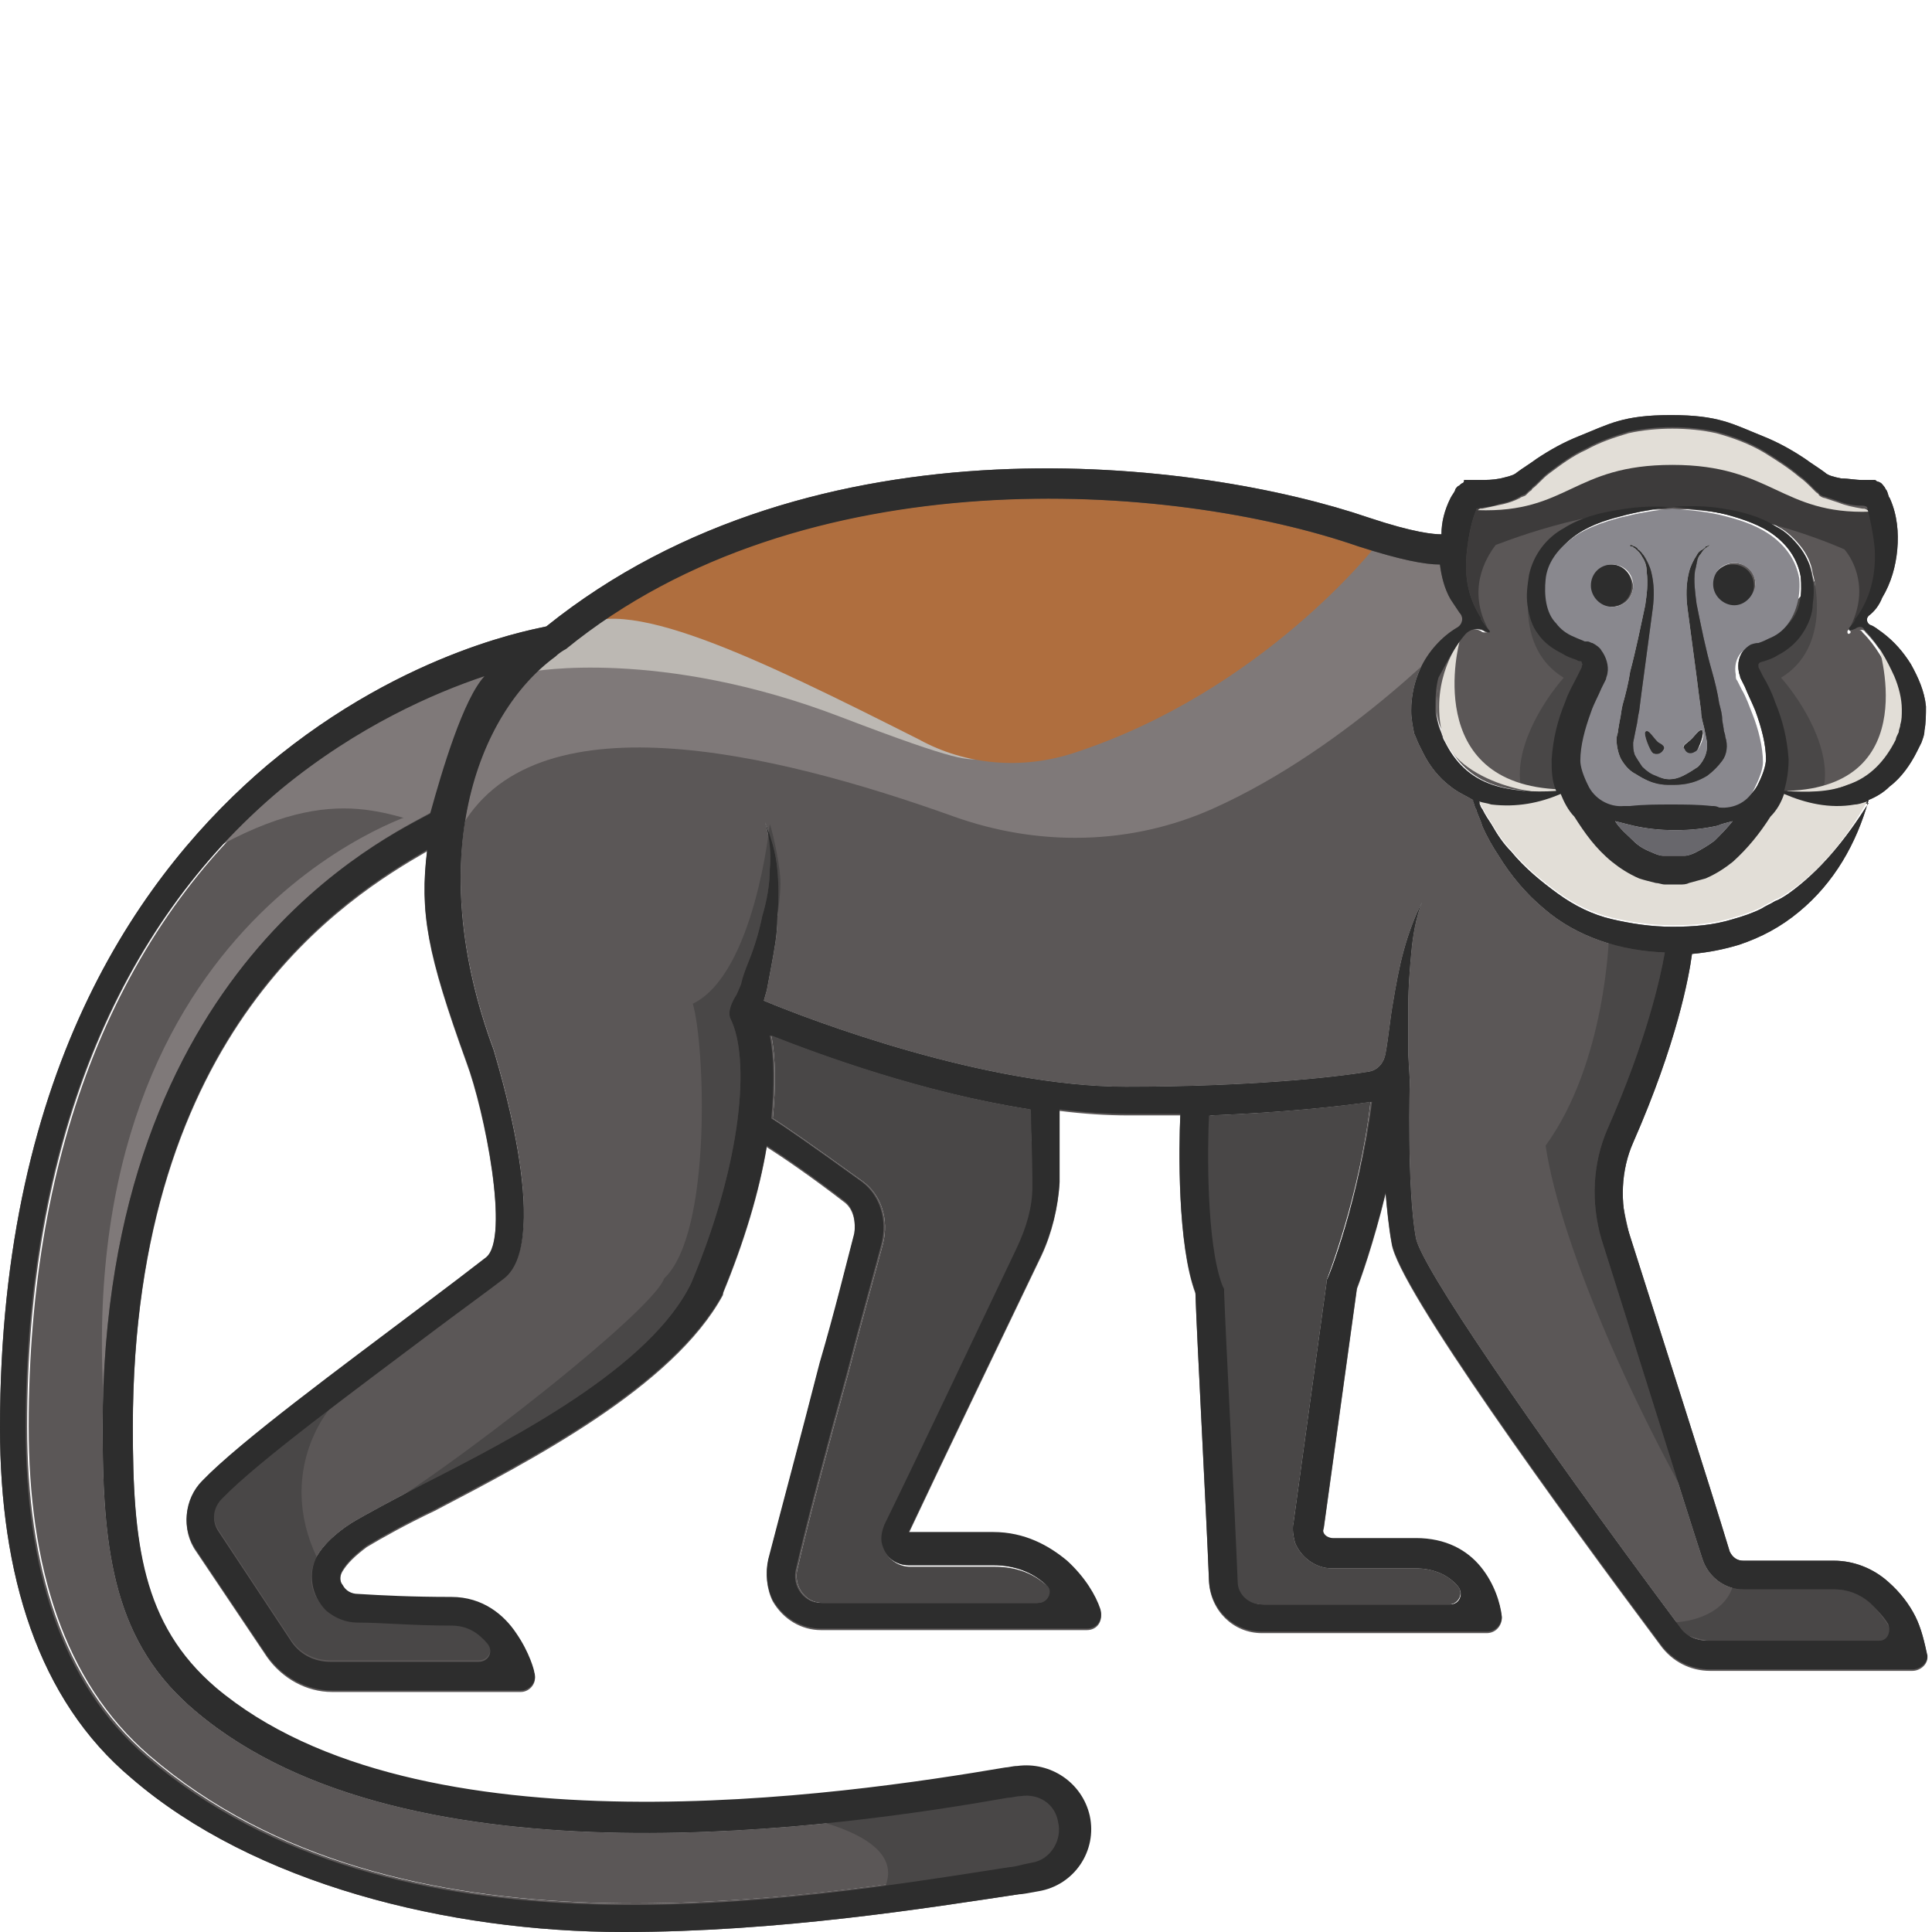 <?xml version="1.0" encoding="utf-8"?>
<!-- Generator: Adobe Illustrator 24.1.2, SVG Export Plug-In . SVG Version: 6.00 Build 0)  -->
<svg version="1.1" id="Layer_1" xmlns="http://www.w3.org/2000/svg" xmlns:xlink="http://www.w3.org/1999/xlink" x="0px" y="0px"
	 viewBox="0 0 128 128" style="enable-background:new 0 0 128 128;" xml:space="preserve">
<style type="text/css">
	.st0{fill:#5B5757;}
	.st1{fill:#7F7979;}
	.st2{fill:#BCB8B3;}
	.st3{fill:#494747;}
	.st4{fill:#AF6E3E;}
	.st5{fill:#3D3B3B;}
	.st6{fill:#E2DED7;}
	.st7{fill:#2D2D2D;}
	.st8{fill:#89888E;}
	.st9{fill:#68676C;}
</style>
<g>
	<path class="st0" d="M124.5,108.7h-11.4c-0.7,0-1.4-0.3-1.8-0.9c-10.2-13.7-17.2-24-17.5-25.8c-0.6-3.3-0.4-10.4-0.4-10.4l-0.1-1.7
		c0-1.1,0-2.3,0-3.4c0-1.1,0.1-2.3,0.2-3.4c0.1-1.1,0.3-2.3,0.7-3.3c-0.5,1-0.9,2.1-1.2,3.2c-0.3,1.1-0.5,2.2-0.7,3.4
		c-0.2,1.1-0.3,2.3-0.5,3.4c-0.1,0.6-0.5,1.1-1.1,1.2c-2.4,0.4-8.1,1-16.1,1c-9.3,0-20.9-4.4-24-5.7l0.2-0.7
		c0.1-0.5,0.2-1.1,0.3-1.6c0.2-1.1,0.4-2.1,0.4-3.2c0.1-1.1,0.1-2.2,0-3.2c-0.1-1.1-0.4-2.1-0.8-3.1c0.3,1,0.4,2.1,0.3,3.1
		c0,1-0.2,2.1-0.5,3.1c-0.2,1-0.5,2-0.9,3c-0.2,0.5-0.4,1-0.5,1.5l-0.3,0.7c0,0-0.7,1-0.4,1.6c1.3,2.6,0.8,9.4-2.6,17.5
		C43.1,90.6,34,95.3,27.9,98.4c-1.9,1-3.6,1.9-4.6,2.5c-1.1,0.7-1.9,1.5-2.3,2.2c-0.5,0.9-0.5,2,0,2.8c0.5,0.9,1.5,1.5,2.6,1.5
		c1.6,0,3.6,0.2,6.3,0.2c1.1,0,1.8,0.5,2.4,1.2c0.4,0.5,0.1,1.2-0.6,1.2h-9.8c-1.1,0-2.1-0.5-2.7-1.5l-4.7-7.1
		c-0.5-0.7-0.4-1.6,0.2-2.2c2.4-2.5,9.1-7.4,14-11.1c2-1.5,3.8-2.8,4.7-3.5c3.3-2.6-0.7-15-0.7-15.1c-4.7-12.7-1.1-22.3,4.1-26.1
		c0.2-0.2,0.5-0.4,0.7-0.5C53.2,30.2,77.6,31.9,90,36.2c2.8,0.9,4.4,1.2,5.4,1.2c0.1,0.8,0.3,1.6,0.7,2.3c0.2,0.3,0.4,0.6,0.6,0.9
		c0.3,0.3,0.2,0.8-0.2,1c-1,0.6-1.9,1.6-2.4,2.7c-0.4,0.9-0.6,1.8-0.6,2.8c0,0.5,0.1,1,0.2,1.5c0.1,0.2,0.2,0.5,0.3,0.7
		c0.1,0.2,0.2,0.4,0.3,0.6c0.4,0.8,1,1.6,1.8,2.2c0.5,0.4,1,0.6,1.5,0.9l0,0.1c0.1,0.2,0.1,0.4,0.2,0.5c0.1,0.4,0.3,0.7,0.4,1.1
		c0.3,0.7,0.7,1.4,1.1,2c0.8,1.3,1.8,2.5,3,3.5c2.2,1.9,5.1,2.8,8,2.9c-0.3,1.7-1.2,5.8-3.8,11.7c-1,2.3-1.1,4.9-0.4,7.3
		c2,6.3,5.3,16.9,6.7,21.2c0.4,1.2,1.5,2,2.7,2h6c0.9,0,1.7,0.3,2.4,0.9c0.5,0.5,0.9,1,1.2,1.5C125.3,108.2,125,108.7,124.5,108.7z"
		/>
	<path class="st1" d="M97,41.4c0,0-7.5,8.1-16.7,12.2c-5.4,2.4-11.5,2.5-17.1,0.5c-12-4.3-28-8.1-32.8,1c-0.2-9,10.7-23.3,37.3-23.3
		c5.2,0,21.9,2.8,28,4.7c1.3,1.9,1.7,4.2,1.7,4.2L97,41.4z"/>
	<path class="st2" d="M35.2,44.5c0,0,8.5-1.6,20.5,3c8.1,3.1,8.3,2.8,9.3,2.8c-11.2-5.8-21.2-11.2-26.8-9.5
		C35.8,43.4,35.2,44.5,35.2,44.5z"/>
	<path class="st0" d="M70.6,121.8c0,0.1,0,0.1,0,0.2c-0.1,0.7-0.6,1.2-1.3,1.3c-0.6,0.1-1.4,0.2-2.2,0.3
		c-14.2,2.2-40.8,6.8-57.2-7.3c-5.7-4.9-8-12.6-8-21.8c0-18.5,5.9-33.1,16.9-42.3c5.1-4.2,10.2-6.4,13.5-7.5
		c-1.4,1.5-2.8,6.2-3.6,9.1C25.8,55.4,6.8,64,6.8,94.6c0,8.4,0.8,14.3,6.2,18.8c14.1,11.9,43,7.6,53.8,5.7c1.2-0.2,2.1-0.4,2.9-0.5
		c0,0,0.1,0,0.2,0.1C70.3,118.9,70.6,121.4,70.6,121.8z"/>
	<path class="st1" d="M27.5,53.9c0,0-23.4,7.1-20.5,40.7c0.4-0.8,0.6-2,0.9-3.5c0.4-2.5,0.7-5.8,1.8-9.6c1.9-7,5-13.9,6.7-15.9
		c6-7.4,12.3-9.6,13.1-10.1C30.1,54.9,27.5,53.9,27.5,53.9z"/>
	<path class="st1" d="M33.6,43.4c0,0-6.4,2-9.3,4.3c-5.3,4.2-10.1,7-10.4,8.7c8.7-5,12.2-2,16-1.4C30.8,52.3,33.6,43.4,33.6,43.4z"
		/>
	<path class="st3" d="M21.8,93.4c0,0-3.5,4.1-0.8,9.8c0.4,1.5,2,3.3,2,3.3l8.2,0.4c0,0,2.7,1.7,2.7,3.4c-1.9,0-13.7,0-13.7,0
		s-7.5-7.7-7.1-10.3c1-1.5,8.4-7.6,8.4-7.6L21.8,93.4z"/>
	<path class="st3" d="M51,54.6c0,0-1,9.9-5.1,11.9c0.8,2.7,1.3,15.2-1.9,18.2C43.2,87.1,26.4,100,23.3,101c0.2,1.2,1.2,0.8,1.2,0.8
		s18.4-8.7,22.3-15.5c1.9-4.8,4.7-15.5,2.9-19.3c1.4-2.9,2.1-7.4,2-8.8C51.6,56.8,51.1,54.8,51,54.6z"/>
	<path class="st3" d="M106.6,62c0,0-0.2,8.4-4.2,13.9c1,6.7,6.3,18.8,12.5,28.7c-0.3,2.7-4,3.1-4.7,2.8c1.5,2.4,16.1,2.1,16.1,2.1
		s0.4-5.2-8.7-5.2c-1.4,0-3.2-0.6-3.2-0.6s-7.5-22.4-7.3-27.4c2.1-5.6,4.7-14.2,4.7-14.2L106.6,62z"/>
	<path class="st4" d="M91.2,36.1c0,0-7.5,9.7-20.1,13.8C67.7,51,64,50.7,60.9,49C50.2,43.6,41,39.1,38,41.8
		C44.3,34.4,67.3,28.2,91.2,36.1z"/>
	<path class="st0" d="M126.1,47c0,0.4,0,0.7-0.1,1c0,0.2-0.1,0.3-0.1,0.5c-0.1,0.2-0.2,0.4-0.2,0.5c-0.7,1.4-1.7,2.5-3.2,3
		c-1.2,0.5-2.7,0.5-4.2,0.4c0,0,0,0,0,0c0.2-0.7,0.3-1.4,0.3-2.1c-0.1-1.4-0.4-2.6-0.9-3.8c-0.2-0.6-0.5-1.2-0.8-1.7l-0.2-0.4
		l-0.1-0.2c0,0,0,0,0,0c0-0.1,0-0.1,0-0.2c0.1-0.1,0-0.1,0.4-0.2c0.3-0.1,0.6-0.2,0.9-0.4c0.6-0.3,1.2-0.8,1.6-1.4
		c0.4-0.6,0.7-1.3,0.7-2c0.1-0.7,0.1-1.3-0.1-2c-0.1-0.7-0.4-1.3-0.8-1.8c-0.4-0.5-0.9-1-1.5-1.3c-1.1-0.7-2.3-1-3.5-1.2
		c-1.2-0.2-2.4-0.2-3.6-0.1c-1.2-0.1-2.4,0-3.5,0.2c-1.2,0.2-2.4,0.5-3.5,1.2c-1.1,0.6-2,1.7-2.3,3.1c-0.1,0.7-0.2,1.3-0.1,2
		c0.1,0.7,0.3,1.4,0.7,1.9c0.4,0.6,1,1,1.6,1.3c0.3,0.2,0.6,0.3,0.9,0.4l0.2,0.1c0.1,0,0.1,0,0.1,0c0,0,0.1,0,0.1,0.1
		c0,0.1,0.1,0.1,0,0.2c0,0,0,0,0,0.1l-0.1,0.2l-0.2,0.4c-0.3,0.6-0.6,1.1-0.8,1.7c-0.5,1.2-0.8,2.4-0.9,3.8c0,0.7,0,1.4,0.3,2.1
		c0,0,0,0,0,0c-1.5,0.1-3,0-4.2-0.4c-1.5-0.5-2.5-1.5-3.2-2.9c-0.1-0.2-0.2-0.3-0.2-0.5c-0.1-0.2-0.1-0.3-0.2-0.5
		c-0.1-0.3-0.2-0.7-0.2-1c0-0.7,0-1.5,0.2-2.2c0.3-1,0.8-2,1.5-2.9c0.3-0.3,0.8-0.4,1.2-0.2c0.1,0.1,0.2,0.1,0.3,0.1
		c0,0,0.1,0,0.1,0c0,0,0-0.1,0-0.1c-0.2-0.2-0.4-0.5-0.6-0.8c0,0,0,0,0-0.1c-0.9-1.4-1.1-2.9-0.9-4.5c0.1-0.9,0.3-1.9,0.6-2.6l0-0.1
		c0.1,0,0.2,0,0.4,0c0.5-0.1,0.9-0.2,1.4-0.3c0.4-0.1,0.7-0.2,1.1-0.4c0.1-0.1,0.3-0.1,0.4-0.2c0.1-0.1,0.1-0.1,0.2-0.2
		c0.1-0.1,0.2-0.1,0.2-0.2c0.4-0.3,0.7-0.7,1.1-1c0.8-0.6,1.6-1.2,2.5-1.6c0.9-0.5,1.8-0.8,2.8-1.1c0.9-0.2,1.9-0.3,2.9-0.3
		c1,0,2,0.1,2.9,0.3c1.1,0.3,2.2,0.7,3.2,1.3c0.8,0.5,1.6,1,2.3,1.6c0.3,0.2,0.6,0.5,0.9,0.8l0.1,0.1l0.1,0.1
		c0.1,0.1,0.2,0.1,0.2,0.2c0.1,0.1,0.3,0.2,0.4,0.2c0.3,0.1,0.6,0.2,0.9,0.3c0.5,0.2,1,0.3,1.6,0.4c0.1,0,0.3,0,0.4,0.1v0
		c0.2,0.8,0.4,1.7,0.5,2.7c0.1,1.6-0.2,3.2-1.2,4.6c-0.1,0.1-0.1,0.1-0.1,0.2c-0.1,0.2-0.3,0.4-0.4,0.5c0,0,0,0.1,0,0.1
		c0,0.1,0.1,0.1,0.1,0.1c0.1-0.1,0.3-0.1,0.4-0.2c0.2-0.1,0.4-0.1,0.5,0.1c0.9,0.9,1.5,2,2,3.1C125.9,45.5,126.1,46.3,126.1,47z"/>
	<path class="st5" d="M124.6,33.3c-0.2,0-0.5,0.2-0.9,0.3c-1.6-1.2-7.6-5.6-12.6-5.6c-4.9,0-12.4,5.2-13.2,5.7
		c-0.6-0.2-1.1-0.3-1.3-0.4c-0.4,0.5-1.6,6.1,2,8.4c-1.4-2.6-0.2-4.7,0.5-5.6c0.1,0,6-2.5,11.7-2.4c5.7,0.1,11.4,2.7,11.4,2.7
		c0.6,0.7,1.7,2.7,0.3,5.3C126.2,39.5,125,33.9,124.6,33.3z"/>
	<path class="st6" d="M97.9,33.8c6,0.2,6.3-3,12.9-3s7.2,3.3,13.1,3.1c-1.9-1.1-8.3-5.8-12.9-5.8C106.3,28,102.3,30.8,97.9,33.8z"/>
	<path class="st0" d="M106.8,37.4c-0.7,0-1.4,0.6-1.4,1.4c0,0.8,0.6,1.4,1.4,1.4s1.4-0.6,1.4-1.4C108.1,38,107.5,37.4,106.8,37.4z
		 M109.9,49.1c-0.3-0.2-0.7-0.9-0.9-0.7c-0.2,0.3,0.2,1.3,0.5,1.4c0.3,0.2,0.6,0.1,0.7-0.2C110.4,49.5,110.1,49.3,109.9,49.1z
		 M112.8,48.5c-0.2-0.3-0.6,0.5-0.9,0.7c-0.2,0.2-0.5,0.3-0.3,0.6c0.2,0.3,0.5,0.3,0.7,0.2C112.5,49.7,112.9,48.7,112.8,48.5z
		 M114.5,48.9c0-0.2-0.1-0.3-0.1-0.5l-0.1-0.6c-0.1-0.4-0.1-0.7-0.2-1.1c-0.2-0.7-0.4-1.5-0.5-2.2c-0.4-1.5-0.7-3-1-4.4
		c-0.1-0.7-0.2-1.5-0.1-2.2c0-0.4,0.1-0.7,0.3-1c0.1-0.2,0.2-0.3,0.3-0.4c0.1-0.1,0.3-0.3,0.4-0.3l0.1,0c0,0,0,0,0,0c0,0,0,0-0.1,0
		c-0.2,0-0.2,0.1-0.3,0.1c-0.1,0-0.2,0.1-0.2,0.2c-0.2,0.1-0.3,0.3-0.4,0.4c-0.2,0.3-0.4,0.7-0.5,1.1c-0.2,0.8-0.2,1.6-0.1,2.4
		c0.2,1.5,0.4,3,0.6,4.5c0.1,0.8,0.2,1.5,0.3,2.3c0.1,0.4,0.2,0.7,0.2,1.1l0.2,1c0,0.3,0,0.5-0.1,0.8c-0.1,0.2-0.3,0.5-0.5,0.8
		c-0.3,0.3-0.6,0.5-1,0.6c-0.6,0.3-1.2,0.3-1.8,0c-0.3-0.2-0.6-0.4-0.9-0.6c-0.2-0.2-0.4-0.5-0.5-0.8c-0.1-0.3-0.1-0.5-0.1-0.8
		l0.1-0.5l0.1-0.5c0.1-0.4,0.2-0.7,0.2-1.1c0.1-0.7,0.2-1.5,0.3-2.3c0.2-1.5,0.4-3,0.6-4.5c0.1-0.8,0.1-1.6-0.1-2.4
		c-0.1-0.4-0.3-0.8-0.5-1.1c-0.1-0.2-0.3-0.3-0.4-0.4c-0.1-0.1-0.2-0.1-0.2-0.2c-0.1,0-0.1-0.1-0.3-0.1c0,0,0,0,0,0c0,0,0,0.1,0,0.1
		l0.1,0c0.1,0.1,0.3,0.2,0.4,0.3c0.1,0.1,0.2,0.3,0.3,0.4c0.2,0.3,0.3,0.7,0.3,1c0.1,0.7,0,1.4-0.1,2.2c-0.3,1.5-0.6,2.9-1,4.4
		c-0.2,0.7-0.4,1.5-0.5,2.2c-0.1,0.4-0.2,0.7-0.2,1.1l-0.1,0.6c0,0.2-0.1,0.3-0.1,0.6c0,0.5,0.1,0.9,0.3,1.3c0.3,0.5,0.6,0.7,1,1
		c1.1,0.7,1.8,0.7,2.3,0.7c0.5,0,1.4,0,2.4-0.6c0.4-0.2,0.7-0.5,1-1C114.4,50,114.5,49.4,114.5,48.9z M114.9,37.4
		c-0.7,0-1.4,0.6-1.4,1.4c0,0.8,0.6,1.4,1.4,1.4c0.7,0,1.4-0.6,1.4-1.4C116.2,38,115.6,37.4,114.9,37.4z M114.9,37.4
		c-0.7,0-1.4,0.6-1.4,1.4c0,0.8,0.6,1.4,1.4,1.4c0.7,0,1.4-0.6,1.4-1.4C116.2,38,115.6,37.4,114.9,37.4z M114.5,48.9
		c0-0.2-0.1-0.3-0.1-0.5l-0.1-0.6c-0.1-0.4-0.1-0.7-0.2-1.1c-0.2-0.7-0.4-1.5-0.5-2.2c-0.4-1.5-0.7-3-1-4.4
		c-0.1-0.7-0.2-1.5-0.1-2.2c0-0.4,0.1-0.7,0.3-1c0.1-0.2,0.2-0.3,0.3-0.4c0.1-0.1,0.3-0.3,0.4-0.3l0.1,0c0,0,0,0,0,0c0,0,0,0-0.1,0
		c-0.2,0-0.2,0.1-0.3,0.1c-0.1,0-0.2,0.1-0.2,0.2c-0.2,0.1-0.3,0.3-0.4,0.4c-0.2,0.3-0.4,0.7-0.5,1.1c-0.2,0.8-0.2,1.6-0.1,2.4
		c0.2,1.5,0.4,3,0.6,4.5c0.1,0.8,0.2,1.5,0.3,2.3c0.1,0.4,0.2,0.7,0.2,1.1l0.2,1c0,0.3,0,0.5-0.1,0.8c-0.1,0.2-0.3,0.5-0.5,0.8
		c-0.3,0.3-0.6,0.5-1,0.6c-0.6,0.3-1.2,0.3-1.8,0c-0.3-0.2-0.6-0.4-0.9-0.6c-0.2-0.2-0.4-0.5-0.5-0.8c-0.1-0.3-0.1-0.5-0.1-0.8
		l0.1-0.5l0.1-0.5c0.1-0.4,0.2-0.7,0.2-1.1c0.1-0.7,0.2-1.5,0.3-2.3c0.2-1.5,0.4-3,0.6-4.5c0.1-0.8,0.1-1.6-0.1-2.4
		c-0.1-0.4-0.3-0.8-0.5-1.1c-0.1-0.2-0.3-0.3-0.4-0.4c-0.1-0.1-0.2-0.1-0.2-0.2c-0.1,0-0.1-0.1-0.3-0.1c0,0,0,0,0,0c0,0,0,0.1,0,0.1
		l0.1,0c0.1,0.1,0.3,0.2,0.4,0.3c0.1,0.1,0.2,0.3,0.3,0.4c0.2,0.3,0.3,0.7,0.3,1c0.1,0.7,0,1.4-0.1,2.2c-0.3,1.5-0.6,2.9-1,4.4
		c-0.2,0.7-0.4,1.5-0.5,2.2c-0.1,0.4-0.2,0.7-0.2,1.1l-0.1,0.6c0,0.2-0.1,0.3-0.1,0.6c0,0.5,0.1,0.9,0.3,1.3c0.3,0.5,0.6,0.7,1,1
		c1.1,0.7,1.8,0.7,2.3,0.7c0.5,0,1.4,0,2.4-0.6c0.4-0.2,0.7-0.5,1-1C114.4,50,114.5,49.4,114.5,48.9z M112.8,48.5
		c-0.2-0.3-0.6,0.5-0.9,0.7c-0.2,0.2-0.5,0.3-0.3,0.6c0.2,0.3,0.5,0.3,0.7,0.2C112.5,49.7,112.9,48.7,112.8,48.5z M109.9,49.1
		c-0.3-0.2-0.7-0.9-0.9-0.7c-0.2,0.3,0.2,1.3,0.5,1.4c0.3,0.2,0.6,0.1,0.7-0.2C110.4,49.5,110.1,49.3,109.9,49.1z M106.8,37.4
		c-0.7,0-1.4,0.6-1.4,1.4c0,0.8,0.6,1.4,1.4,1.4s1.4-0.6,1.4-1.4C108.1,38,107.5,37.4,106.8,37.4z M106.8,37.4
		c-0.7,0-1.4,0.6-1.4,1.4c0,0.8,0.6,1.4,1.4,1.4s1.4-0.6,1.4-1.4C108.1,38,107.5,37.4,106.8,37.4z M109.9,49.1
		c-0.3-0.2-0.7-0.9-0.9-0.7c-0.2,0.3,0.2,1.3,0.5,1.4c0.3,0.2,0.6,0.1,0.7-0.2C110.4,49.5,110.1,49.3,109.9,49.1z M112.8,48.5
		c-0.2-0.3-0.6,0.5-0.9,0.7c-0.2,0.2-0.5,0.3-0.3,0.6c0.2,0.3,0.5,0.3,0.7,0.2C112.5,49.7,112.9,48.7,112.8,48.5z M114.5,48.9
		c0-0.2-0.1-0.3-0.1-0.5l-0.1-0.6c-0.1-0.4-0.1-0.7-0.2-1.1c-0.2-0.7-0.4-1.5-0.5-2.2c-0.4-1.5-0.7-3-1-4.4
		c-0.1-0.7-0.2-1.5-0.1-2.2c0-0.4,0.1-0.7,0.3-1c0.1-0.2,0.2-0.3,0.3-0.4c0.1-0.1,0.3-0.3,0.4-0.3l0.1,0c0,0,0,0,0,0c0,0,0,0-0.1,0
		c-0.2,0-0.2,0.1-0.3,0.1c-0.1,0-0.2,0.1-0.2,0.2c-0.2,0.1-0.3,0.3-0.4,0.4c-0.2,0.3-0.4,0.7-0.5,1.1c-0.2,0.8-0.2,1.6-0.1,2.4
		c0.2,1.5,0.4,3,0.6,4.5c0.1,0.8,0.2,1.5,0.3,2.3c0.1,0.4,0.2,0.7,0.2,1.1l0.2,1c0,0.3,0,0.5-0.1,0.8c-0.1,0.2-0.3,0.5-0.5,0.8
		c-0.3,0.3-0.6,0.5-1,0.6c-0.6,0.3-1.2,0.3-1.8,0c-0.3-0.2-0.6-0.4-0.9-0.6c-0.2-0.2-0.4-0.5-0.5-0.8c-0.1-0.3-0.1-0.5-0.1-0.8
		l0.1-0.5l0.1-0.5c0.1-0.4,0.2-0.7,0.2-1.1c0.1-0.7,0.2-1.5,0.3-2.3c0.2-1.5,0.4-3,0.6-4.5c0.1-0.8,0.1-1.6-0.1-2.4
		c-0.1-0.4-0.3-0.8-0.5-1.1c-0.1-0.2-0.3-0.3-0.4-0.4c-0.1-0.1-0.2-0.1-0.2-0.2c-0.1,0-0.1-0.1-0.3-0.1c0,0,0,0,0,0c0,0,0,0.1,0,0.1
		l0.1,0c0.1,0.1,0.3,0.2,0.4,0.3c0.1,0.1,0.2,0.3,0.3,0.4c0.2,0.3,0.3,0.7,0.3,1c0.1,0.7,0,1.4-0.1,2.2c-0.3,1.5-0.6,2.9-1,4.4
		c-0.2,0.7-0.4,1.5-0.5,2.2c-0.1,0.4-0.2,0.7-0.2,1.1l-0.1,0.6c0,0.2-0.1,0.3-0.1,0.6c0,0.5,0.1,0.9,0.3,1.3c0.3,0.5,0.6,0.7,1,1
		c1.1,0.7,1.8,0.7,2.3,0.7c0.5,0,1.4,0,2.4-0.6c0.4-0.2,0.7-0.5,1-1C114.4,50,114.5,49.4,114.5,48.9z M114.9,37.4
		c-0.7,0-1.4,0.6-1.4,1.4c0,0.8,0.6,1.4,1.4,1.4c0.7,0,1.4-0.6,1.4-1.4C116.2,38,115.6,37.4,114.9,37.4z M114.9,37.4
		c-0.7,0-1.4,0.6-1.4,1.4c0,0.8,0.6,1.4,1.4,1.4c0.7,0,1.4-0.6,1.4-1.4C116.2,38,115.6,37.4,114.9,37.4z M114.4,48.4l-0.1-0.6
		c-0.1-0.4-0.1-0.7-0.2-1.1c-0.2-0.7-0.4-1.5-0.5-2.2c-0.4-1.5-0.7-3-1-4.4c-0.1-0.7-0.2-1.5-0.1-2.2c0-0.4,0.1-0.7,0.3-1
		c0.1-0.2,0.2-0.3,0.3-0.4c0.1-0.1,0.3-0.3,0.4-0.3l0.1,0c0,0,0,0,0,0c0,0,0,0-0.1,0c-0.2,0-0.2,0.1-0.3,0.1c-0.1,0-0.2,0.1-0.2,0.2
		c-0.2,0.1-0.3,0.3-0.4,0.4c-0.2,0.3-0.4,0.7-0.5,1.1c-0.2,0.8-0.2,1.6-0.1,2.4c0.2,1.5,0.4,3,0.6,4.5c0.1,0.8,0.2,1.5,0.3,2.3
		c0.1,0.4,0.2,0.7,0.2,1.1l0.2,1c0,0.3,0,0.5-0.1,0.8c-0.1,0.2-0.3,0.5-0.5,0.8c-0.3,0.3-0.6,0.5-1,0.6c-0.6,0.3-1.2,0.3-1.8,0
		c-0.3-0.2-0.6-0.4-0.9-0.6c-0.2-0.2-0.4-0.5-0.5-0.8c-0.1-0.3-0.1-0.5-0.1-0.8l0.1-0.5l0.1-0.5c0.1-0.4,0.2-0.7,0.2-1.1
		c0.1-0.7,0.2-1.5,0.3-2.3c0.2-1.5,0.4-3,0.6-4.5c0.1-0.8,0.1-1.6-0.1-2.4c-0.1-0.4-0.3-0.8-0.5-1.1c-0.1-0.2-0.3-0.3-0.4-0.4
		c-0.1-0.1-0.2-0.1-0.2-0.2c-0.1,0-0.1-0.1-0.3-0.1c0,0,0,0,0,0c0,0,0,0.1,0,0.1l0.1,0c0.1,0.1,0.3,0.2,0.4,0.3
		c0.1,0.1,0.2,0.3,0.3,0.4c0.2,0.3,0.3,0.7,0.3,1c0.1,0.7,0,1.4-0.1,2.2c-0.3,1.5-0.6,2.9-1,4.4c-0.2,0.7-0.4,1.5-0.5,2.2
		c-0.1,0.4-0.2,0.7-0.2,1.1l-0.1,0.6c0,0.2-0.1,0.3-0.1,0.6c0,0.5,0.1,0.9,0.3,1.3c0.3,0.5,0.6,0.7,1,1c1.1,0.7,1.8,0.7,2.3,0.7
		c0.5,0,1.4,0,2.4-0.6c0.4-0.2,0.7-0.5,1-1c0.3-0.5,0.4-1,0.3-1.5C114.4,48.7,114.4,48.6,114.4,48.4z M112.3,49.9
		c0.2-0.2,0.6-1.2,0.5-1.4c-0.2-0.3-0.6,0.5-0.9,0.7c-0.2,0.2-0.5,0.3-0.3,0.6C111.7,50,112,50,112.3,49.9z M109,48.5
		c-0.2,0.3,0.2,1.3,0.5,1.4c0.3,0.2,0.6,0.1,0.7-0.2c0.2-0.3-0.1-0.4-0.3-0.6C109.6,49,109.1,48.2,109,48.5z M108.1,38.8
		c0-0.8-0.6-1.4-1.4-1.4s-1.4,0.6-1.4,1.4c0,0.8,0.6,1.4,1.4,1.4S108.1,39.5,108.1,38.8z M126.9,107.1c-0.4-0.8-1-1.6-1.8-2.3
		c-1-0.9-2.3-1.4-3.6-1.4l-6,0c-0.4,0-0.7-0.2-0.9-0.6c-1.3-4.3-4.7-14.9-6.7-21.2c-0.6-1.9-0.5-4.1,0.3-5.9
		c2.9-6.6,3.7-11,3.9-12.5c1.1-0.1,2.1-0.3,3.1-0.6c1.5-0.5,2.8-1.2,4-2.2c2.3-1.9,3.8-4.5,4.6-7.4c0.5-0.2,1-0.5,1.4-0.9
		c0.8-0.6,1.4-1.5,1.8-2.3c0.1-0.2,0.2-0.4,0.3-0.6c0.1-0.3,0.2-0.5,0.2-0.8c0.1-0.5,0.1-1.1,0.1-1.6c-0.1-1-0.5-1.9-1-2.8
		c-0.5-0.8-1.1-1.5-1.9-2.1c-0.3-0.2-0.5-0.4-0.8-0.5c-0.2-0.1-0.3-0.4-0.1-0.6c0.4-0.3,0.7-0.7,0.9-1.2c0.6-1,0.9-2.1,1-3.2
		c0.1-1.1,0-2.3-0.5-3.4c-0.1-0.1-0.1-0.3-0.2-0.5c-0.1-0.1-0.1-0.2-0.2-0.3c-0.1-0.1-0.1-0.2-0.4-0.3c-0.1,0-0.1-0.1-0.2-0.1
		c-0.1,0-0.2,0-0.2,0h0c-0.2,0-0.4,0-0.6,0c-0.5,0-0.9-0.1-1.4-0.1c-0.5-0.1-0.9-0.2-1.1-0.4c-0.4-0.3-0.9-0.6-1.3-0.9
		c-0.9-0.6-1.8-1.1-2.8-1.5c-2-0.8-2.9-1.4-6.1-1.4c-3.2,0-4.1,0.6-6.1,1.4c-1,0.4-1.9,0.9-2.8,1.5c-0.4,0.3-0.9,0.6-1.3,0.9
		c-0.2,0.2-0.7,0.3-1.1,0.4c-0.5,0.1-0.9,0.1-1.4,0.1c-0.2,0-0.5,0-0.6,0h0c0,0,0,0,0,0c0,0-0.1,0-0.2,0c-0.1,0-0.1,0-0.1,0l-0.1,0
		C97,32,96.9,32,96.9,32c-0.2,0.1-0.2,0.2-0.3,0.2c-0.1,0.1-0.2,0.2-0.2,0.3c-0.1,0.2-0.2,0.3-0.3,0.5c-0.4,0.8-0.6,1.6-0.6,2.4
		c-0.5,0-1.8-0.1-4.8-1.1c-11.1-3.8-36.7-7.1-54.5,7.2c-0.2,0.1-9.2,1.4-18.5,9.2C9.7,57.5,0,70.4,0,94.6c0,9.7,2.5,18,8.7,23.2
		c8.1,7,21,10.2,32.6,10.2c10.3,0,20.2-1.6,26.2-2.5c1.1-0.2,0.3-8.5-0.9-8.3c-10.6,1.8-38.9,6-52.3-5.3c-4.9-4.2-5.5-9.6-5.5-17.3
		c0-26.5,14.3-35.2,19.5-38.2c-0.5,4.1,0,6.8,2.6,14c1.2,3.2,2.9,11.7,1.3,13c-0.9,0.7-2.6,2-4.6,3.5c-4.9,3.7-11.7,8.7-14.2,11.3
		c-1.2,1.2-1.4,3.2-0.4,4.6l4.7,7c1,1.4,2.6,2.3,4.3,2.3h12.5c0.6,0,1.1-0.6,0.9-1.2c0-0.1-0.3-1.3-1.2-2.6
		c-0.8-1.2-2.2-2.4-4.3-2.4c-2.6,0-4.6-0.1-6.2-0.2c-0.4,0-0.8-0.2-1-0.6c-0.1-0.1-0.3-0.5,0-1c0.3-0.5,0.8-1,1.6-1.6
		c1-0.6,2.6-1.5,4.5-2.4c6.3-3.3,15.8-8.2,19.1-14.3l0-0.1c1.4-3.4,2.4-6.7,2.9-9.7c1.1,0.7,3,2,5.2,3.7c0.6,0.5,0.7,1.4,0.6,2.1
		c-0.5,1.9-1.3,5.2-2.3,8.6c-1.2,4.7-2.6,9.9-3.4,13c-0.2,0.9-0.1,1.9,0.3,2.7c0.7,1.2,1.9,1.9,3.2,1.9H72c0.7,0,1.1-0.6,0.9-1.3
		c-0.3-0.9-1-2.1-2.2-3.2c-1.2-1-2.8-1.9-4.9-1.9l-5.6,0c2.3-4.9,6.6-13.8,8.8-18.4c0.7-1.5,1.1-3.2,1.2-4.8c0-1.9,0-3.7,0-4.8
		c1.6,0.2,3.1,0.3,4.6,0.3c1.2,0,2.3,0,3.4,0c-0.1,2.2-0.2,8.6,1,11.8c0.1,3.1,0.7,14.1,0.9,19.1c0.1,1.9,1.6,3.4,3.5,3.4l14.9,0
		c0.6,0,1-0.5,1-1c-0.1-0.9-0.5-2.2-1.4-3.3c-0.9-1.1-2.3-1.9-4.3-1.9h-5.5c-0.2,0-0.4-0.1-0.5-0.2c-0.1-0.1-0.2-0.3-0.1-0.5
		l2.2-15.9c0.2-0.5,1.1-3,1.9-6.3c0.1,1.1,0.2,2.2,0.4,3.3c0.4,2.9,11.3,17.9,17.8,26.6c0.8,1.1,2,1.7,3.3,1.7h13.4
		c0.5,0,1-0.4,1-0.9C127.5,108.8,127.3,107.9,126.9,107.1z M118.5,59.2c-0.3,0.2-0.6,0.4-0.9,0.5c-0.3,0.2-0.6,0.3-0.9,0.5
		c-0.6,0.3-1.2,0.5-1.9,0.7c-1.3,0.4-2.6,0.5-4,0.5c-1.4,0-2.7-0.2-4-0.5c-1.3-0.3-2.5-0.9-3.6-1.7c-1.1-0.8-2.2-1.7-3.1-2.8
		c-0.5-0.5-0.9-1.1-1.3-1.8c-0.2-0.3-0.4-0.6-0.6-1c-0.1-0.1-0.1-0.2-0.2-0.4c0.3,0.1,0.5,0.1,0.8,0.2c1.7,0.2,3.2-0.1,4.6-0.7
		c0.2,0.5,0.5,1.1,0.9,1.5c0.7,1.1,1.4,2.1,2.5,3c0.5,0.4,1.1,0.8,1.8,1.1c0.3,0.1,0.7,0.2,1.1,0.3c0.2,0,0.4,0.1,0.6,0.1l0.3,0
		l0.2,0h0.2l0.3,0c0.2,0,0.4,0,0.6-0.1c0.4-0.1,0.7-0.2,1.1-0.3c0.7-0.3,1.3-0.7,1.8-1.1c1-0.9,1.8-1.9,2.5-3
		c0.4-0.4,0.7-0.9,0.9-1.5c1.4,0.6,3,1,4.7,0.7c0.3-0.1,0.6-0.1,0.9-0.2C122.3,55.6,120.6,57.7,118.5,59.2z M106.2,43
		c-0.2-0.2-0.4-0.4-0.6-0.5c-0.1-0.1-0.3-0.1-0.3-0.1l-0.2,0c-0.3-0.1-0.5-0.2-0.7-0.3c-0.5-0.2-0.9-0.5-1.2-0.9
		c-0.6-0.7-0.8-1.9-0.7-2.9c0.2-1,0.8-2,1.7-2.7c0.9-0.7,2-1.1,3.2-1.4c1.1-0.3,2.3-0.5,3.5-0.6c1.2,0.1,2.3,0.2,3.5,0.5
		c1.1,0.3,2.3,0.7,3.2,1.4c0.9,0.7,1.5,1.6,1.7,2.7c0.1,1.1,0,2.2-0.7,3c-0.3,0.4-0.7,0.7-1.2,0.9c-0.2,0.1-0.5,0.2-0.7,0.3
		c-0.1,0-0.2,0-0.5,0.1c-0.2,0.1-0.5,0.3-0.6,0.5c-0.4,0.4-0.5,1-0.4,1.5c0,0.1,0.1,0.3,0.1,0.4l0.1,0.2l0.2,0.4
		c0.2,0.5,0.5,1.1,0.7,1.6c0.4,1.1,0.7,2.2,0.7,3.2c0,0.4-0.2,1-0.5,1.6c-0.4,0.9-1.4,1.5-2.4,1.4c-0.2,0-0.3,0-0.5-0.1
		c-0.9-0.1-1.8-0.1-2.7-0.1c-0.9,0-1.8,0-2.7,0.1c-0.1,0-0.3,0-0.4,0c-1,0.1-2-0.4-2.4-1.4c-0.3-0.6-0.5-1.2-0.5-1.6
		c0-1,0.3-2.2,0.7-3.2c0.2-0.5,0.4-1.1,0.7-1.6l0.2-0.4l0.1-0.2c0.1-0.1,0.1-0.2,0.1-0.4C106.7,44,106.6,43.4,106.2,43z M114.8,54.4
		c-0.4,0.5-0.8,0.9-1.2,1.3c-0.4,0.3-0.9,0.6-1.3,0.8c-0.2,0.1-0.5,0.2-0.7,0.2c-0.1,0-0.2,0-0.3,0l-0.2,0h-0.4l-0.2,0
		c-0.1,0-0.2,0-0.3,0c-0.2,0-0.5-0.1-0.7-0.2c-0.5-0.2-0.9-0.4-1.3-0.8c-0.4-0.4-0.9-0.8-1.2-1.3c0.4,0.1,0.8,0.2,1.2,0.3
		c0.9,0.2,1.8,0.3,2.8,0.3c1,0,1.9-0.1,2.8-0.3C114,54.6,114.4,54.5,114.8,54.4z M97.1,42c0.3-0.3,0.8-0.4,1.2-0.2
		c0.1,0.1,0.2,0.1,0.3,0.1c0,0,0.1,0,0.1,0c0,0,0-0.1,0-0.1c-0.2-0.2-0.4-0.5-0.6-0.8c0,0,0,0,0-0.1c-0.9-1.4-1.1-2.9-0.9-4.5
		c0.1-0.9,0.3-1.9,0.6-2.6l0-0.1c0.1,0,0.2,0,0.4,0c0.5-0.1,0.9-0.2,1.4-0.3c0.4-0.1,0.7-0.2,1.1-0.4c0.1-0.1,0.3-0.1,0.4-0.2
		c0.1-0.1,0.1-0.1,0.2-0.2c0.1-0.1,0.2-0.1,0.2-0.2c0.4-0.3,0.7-0.7,1.1-1c0.8-0.6,1.6-1.2,2.5-1.6c0.9-0.5,1.8-0.8,2.8-1.1
		c0.9-0.2,1.9-0.3,2.9-0.3c1,0,2,0.1,2.9,0.3c1.1,0.3,2.2,0.7,3.2,1.3c0.8,0.5,1.6,1,2.3,1.6c0.3,0.2,0.6,0.5,0.9,0.8l0.1,0.1
		l0.1,0.1c0.1,0.1,0.2,0.1,0.2,0.2c0.1,0.1,0.3,0.2,0.4,0.2c0.3,0.1,0.6,0.2,0.9,0.3c0.5,0.2,1,0.3,1.6,0.4c0.1,0,0.3,0,0.4,0.1v0
		c0.2,0.8,0.4,1.7,0.5,2.7c0.1,1.6-0.2,3.2-1.2,4.6c-0.1,0.1-0.1,0.1-0.1,0.2c-0.1,0.2-0.3,0.4-0.4,0.5c0,0,0,0.1,0,0.1
		c0,0.1,0.1,0.1,0.1,0.1c0.1-0.1,0.3-0.1,0.4-0.2c0.2-0.1,0.4-0.1,0.5,0.1c0.9,0.9,1.5,2,2,3.1c0.3,0.7,0.5,1.5,0.5,2.2
		c0,0.4,0,0.7-0.1,1c0,0.2-0.1,0.3-0.1,0.5c-0.1,0.2-0.2,0.4-0.2,0.5c-0.7,1.4-1.7,2.5-3.2,3c-1.2,0.5-2.7,0.5-4.2,0.4c0,0,0,0,0,0
		c0.2-0.7,0.3-1.4,0.3-2.1c-0.1-1.4-0.4-2.6-0.9-3.8c-0.2-0.6-0.5-1.2-0.8-1.7l-0.2-0.4l-0.1-0.2c0,0,0,0,0,0c0-0.1,0-0.1,0-0.2
		c0.1-0.1,0-0.1,0.4-0.2c0.3-0.1,0.6-0.2,0.9-0.4c0.6-0.3,1.2-0.8,1.6-1.4c0.4-0.6,0.7-1.3,0.7-2c0.1-0.7,0.1-1.3-0.1-2
		c-0.1-0.7-0.4-1.3-0.8-1.8c-0.4-0.5-0.9-1-1.5-1.3c-1.1-0.7-2.3-1-3.5-1.2c-1.2-0.2-2.4-0.2-3.6-0.1c-1.2-0.1-2.4,0-3.5,0.2
		c-1.2,0.2-2.4,0.5-3.5,1.2c-1.1,0.6-2,1.7-2.3,3.1c-0.1,0.7-0.2,1.3-0.1,2c0.1,0.7,0.3,1.4,0.7,1.9c0.4,0.6,1,1,1.6,1.3
		c0.3,0.2,0.6,0.3,0.9,0.4l0.2,0.1c0.1,0,0.1,0,0.1,0c0,0,0.1,0,0.1,0.1c0,0.1,0.1,0.1,0,0.2c0,0,0,0,0,0.1l-0.1,0.2l-0.2,0.4
		c-0.3,0.6-0.6,1.1-0.8,1.7c-0.5,1.2-0.8,2.4-0.9,3.8c0,0.7,0,1.4,0.3,2.1c0,0,0,0,0,0c-1.5,0.1-3,0-4.2-0.4
		c-1.5-0.5-2.5-1.5-3.2-2.9c-0.1-0.2-0.2-0.3-0.2-0.5c-0.1-0.2-0.1-0.3-0.2-0.5c-0.1-0.3-0.2-0.7-0.2-1c0-0.7,0-1.5,0.2-2.2
		C95.9,43.8,96.4,42.8,97.1,42z M6.8,94.6c0,8.4,0.8,14.3,6.2,18.8c14.1,11.9,43,7.6,53.8,5.7c1.2-0.2,2.1-0.4,2.9-0.5
		c0,0,0.1,0,0.2,0.1c0.3,0.3,0.6,2.7,0.6,3.1c0,0.1,0,0.1,0,0.2c-0.1,0.7-0.6,1.2-1.3,1.3c-0.6,0.1-1.4,0.2-2.2,0.3
		c-14.2,2.2-40.8,6.8-57.2-7.3c-5.7-4.9-8-12.6-8-21.8c0-18.5,5.9-33.1,16.9-42.3c5.1-4.2,10.2-6.4,13.5-7.5
		c-1.4,1.5-2.8,6.2-3.6,9.1C25.8,55.4,6.8,64,6.8,94.6z M68.3,78.5c0,1.4-0.4,2.7-1,4c-2.2,4.6-6.4,13.5-8.8,18.4
		c-0.2,0.5-0.3,1-0.1,1.5c0.3,0.8,1,1.3,1.8,1.3h5.6c1.5,0,2.6,0.5,3.4,1.2c0.5,0.4,0.2,1.3-0.5,1.3H54.6c-0.5,0-0.9-0.1-1.3-0.5
		c-0.4-0.4-0.6-1-0.5-1.6c0.7-3.1,2.1-8.4,3.4-13.1c0.9-3.5,1.8-6.7,2.3-8.6c0.4-1.6-0.1-3.2-1.3-4.1c-3.6-2.6-5.2-3.7-6-4.2
		c0.2-2.1,0.2-4-0.1-5.5c3.3,1.3,10.1,3.8,17.2,4.9C68.3,74.5,68.4,76.5,68.3,78.5z M87.9,84.8l0,0.1l-2.2,16
		c-0.1,0.4,0,0.9,0.1,1.3c0.4,1,1.4,1.7,2.4,1.7h5.5c1.4,0,2.3,0.5,2.9,1.2c0.4,0.5,0.1,1.2-0.5,1.2H83.6c-0.9,0-1.6-0.7-1.6-1.5
		c-0.2-5-0.8-16.3-0.9-19.2l0-0.2l-0.1-0.2c-1.1-2.8-1-9.3-0.9-11.3c5-0.2,8.6-0.6,10.7-0.9C90.1,79.3,88,84.8,87.9,84.8z
		 M124.5,108.7h-11.4c-0.7,0-1.4-0.3-1.8-0.9c-10.2-13.7-17.2-24-17.5-25.8c-0.6-3.3-0.4-10.4-0.4-10.4l-0.1-1.7c0-1.1,0-2.3,0-3.4
		c0-1.1,0.1-2.3,0.2-3.4c0.1-1.1,0.3-2.3,0.7-3.3c-0.5,1-0.9,2.1-1.2,3.2c-0.3,1.1-0.5,2.2-0.7,3.4c-0.2,1.1-0.3,2.3-0.5,3.4
		c-0.1,0.6-0.5,1.1-1.1,1.2c-2.4,0.4-8.1,1-16.1,1c-9.3,0-20.9-4.4-24-5.7l0.2-0.7c0.1-0.5,0.2-1.1,0.3-1.6c0.2-1.1,0.4-2.1,0.4-3.2
		c0.1-1.1,0.1-2.2,0-3.2c-0.1-1.1-0.4-2.1-0.8-3.1c0.3,1,0.4,2.1,0.3,3.1c0,1-0.2,2.1-0.5,3.1c-0.2,1-0.5,2-0.9,3
		c-0.2,0.5-0.4,1-0.5,1.5l-0.3,0.7c0,0-0.7,1-0.4,1.6c1.3,2.6,0.8,9.4-2.6,17.5C43.1,90.6,34,95.3,27.9,98.4c-1.9,1-3.6,1.9-4.6,2.5
		c-1.1,0.7-1.9,1.5-2.3,2.2c-0.5,0.9-0.5,2,0,2.8c0.5,0.9,1.5,1.5,2.6,1.5c1.6,0,3.6,0.2,6.3,0.2c1.1,0,1.8,0.5,2.4,1.2
		c0.4,0.5,0.1,1.2-0.6,1.2h-9.8c-1.1,0-2.1-0.5-2.7-1.5l-4.7-7.1c-0.5-0.7-0.4-1.6,0.2-2.2c2.4-2.5,9.1-7.4,14-11.1
		c2-1.5,3.8-2.8,4.7-3.5c3.3-2.6-0.7-15-0.7-15.1c-4.7-12.7-1.1-22.3,4.1-26.1c0.2-0.2,0.5-0.4,0.7-0.5C53.2,30.2,77.6,31.9,90,36.2
		c2.8,0.9,4.4,1.2,5.4,1.2c0.1,0.8,0.3,1.6,0.7,2.3c0.2,0.3,0.4,0.6,0.6,0.9c0.3,0.3,0.2,0.8-0.2,1c-1,0.6-1.9,1.6-2.4,2.7
		c-0.4,0.9-0.6,1.8-0.6,2.8c0,0.5,0.1,1,0.2,1.5c0.1,0.2,0.2,0.5,0.3,0.7c0.1,0.2,0.2,0.4,0.3,0.6c0.4,0.8,1,1.6,1.8,2.2
		c0.5,0.4,1,0.6,1.5,0.9l0,0.1c0.1,0.2,0.1,0.4,0.2,0.5c0.1,0.4,0.3,0.7,0.4,1.1c0.3,0.7,0.7,1.4,1.1,2c0.8,1.3,1.8,2.5,3,3.5
		c2.2,1.9,5.1,2.8,8,2.9c-0.3,1.7-1.2,5.8-3.8,11.7c-1,2.3-1.1,4.9-0.4,7.3c2,6.3,5.3,16.9,6.7,21.2c0.4,1.2,1.5,2,2.7,2h6
		c0.9,0,1.7,0.3,2.4,0.9c0.5,0.5,0.9,1,1.2,1.5C125.3,108.2,125,108.7,124.5,108.7z M114.9,40.1c0.7,0,1.4-0.6,1.4-1.4
		c0-0.8-0.6-1.4-1.4-1.4c-0.7,0-1.4,0.6-1.4,1.4C113.5,39.5,114.1,40.1,114.9,40.1z M108.3,36.2c0.1,0.1,0.3,0.2,0.4,0.3
		c0.1,0.1,0.2,0.3,0.3,0.4c0.2,0.3,0.3,0.7,0.3,1c0.1,0.7,0,1.4-0.1,2.2c-0.3,1.5-0.6,2.9-1,4.4c-0.2,0.7-0.4,1.5-0.5,2.2
		c-0.1,0.4-0.2,0.7-0.2,1.1l-0.1,0.6c0,0.2-0.1,0.3-0.1,0.6c0,0.5,0.1,0.9,0.3,1.3c0.3,0.5,0.6,0.7,1,1c1.1,0.7,1.8,0.7,2.3,0.7
		c0.5,0,1.4,0,2.4-0.6c0.4-0.2,0.7-0.5,1-1c0.3-0.5,0.4-1,0.3-1.5c0-0.2-0.1-0.3-0.1-0.5l-0.1-0.6c-0.1-0.4-0.1-0.7-0.2-1.1
		c-0.2-0.7-0.4-1.5-0.5-2.2c-0.4-1.5-0.7-3-1-4.4c-0.1-0.7-0.2-1.5-0.1-2.2c0-0.4,0.1-0.7,0.3-1c0.1-0.2,0.2-0.3,0.3-0.4
		c0.1-0.1,0.3-0.3,0.4-0.3l0.1,0c0,0,0,0,0,0c0,0,0,0-0.1,0c-0.2,0-0.2,0.1-0.3,0.1c-0.1,0-0.2,0.1-0.2,0.2
		c-0.2,0.1-0.3,0.3-0.4,0.4c-0.2,0.3-0.4,0.7-0.5,1.1c-0.2,0.8-0.2,1.6-0.1,2.4c0.2,1.5,0.4,3,0.6,4.5c0.1,0.8,0.2,1.5,0.3,2.3
		c0.1,0.4,0.2,0.7,0.2,1.1l0.2,1c0,0.3,0,0.5-0.1,0.8c-0.1,0.2-0.3,0.5-0.5,0.8c-0.3,0.3-0.6,0.5-1,0.6c-0.6,0.3-1.2,0.3-1.8,0
		c-0.3-0.2-0.6-0.4-0.9-0.6c-0.2-0.2-0.4-0.5-0.5-0.8c-0.1-0.3-0.1-0.5-0.1-0.8l0.1-0.5l0.1-0.5c0.1-0.4,0.2-0.7,0.2-1.1
		c0.1-0.7,0.2-1.5,0.3-2.3c0.2-1.5,0.4-3,0.6-4.5c0.1-0.8,0.1-1.6-0.1-2.4c-0.1-0.4-0.3-0.8-0.5-1.1c-0.1-0.2-0.3-0.3-0.4-0.4
		c-0.1-0.1-0.2-0.1-0.2-0.2c-0.1,0-0.1-0.1-0.3-0.1C108.2,36.1,108.2,36.1,108.3,36.2C108.2,36.1,108.2,36.1,108.3,36.2L108.3,36.2z
		 M112.3,49.9c0.2-0.2,0.6-1.2,0.5-1.4c-0.2-0.3-0.6,0.5-0.9,0.7c-0.2,0.2-0.5,0.3-0.3,0.6C111.7,50,112,50,112.3,49.9z M109,48.5
		c-0.2,0.3,0.2,1.3,0.5,1.4c0.3,0.2,0.6,0.1,0.7-0.2c0.2-0.3-0.1-0.4-0.3-0.6C109.6,49,109.1,48.2,109,48.5z M108.1,38.8
		c0-0.8-0.6-1.4-1.4-1.4s-1.4,0.6-1.4,1.4c0,0.8,0.6,1.4,1.4,1.4S108.1,39.5,108.1,38.8z M106.8,37.4c-0.7,0-1.4,0.6-1.4,1.4
		c0,0.8,0.6,1.4,1.4,1.4s1.4-0.6,1.4-1.4C108.1,38,107.5,37.4,106.8,37.4z M109.9,49.1c-0.3-0.2-0.7-0.9-0.9-0.7
		c-0.2,0.3,0.2,1.3,0.5,1.4c0.3,0.2,0.6,0.1,0.7-0.2C110.4,49.5,110.1,49.3,109.9,49.1z M112.8,48.5c-0.2-0.3-0.6,0.5-0.9,0.7
		c-0.2,0.2-0.5,0.3-0.3,0.6c0.2,0.3,0.5,0.3,0.7,0.2C112.5,49.7,112.9,48.7,112.8,48.5z M114.5,48.9c0-0.2-0.1-0.3-0.1-0.5l-0.1-0.6
		c-0.1-0.4-0.1-0.7-0.2-1.1c-0.2-0.7-0.4-1.5-0.5-2.2c-0.4-1.5-0.7-3-1-4.4c-0.1-0.7-0.2-1.5-0.1-2.2c0-0.4,0.1-0.7,0.3-1
		c0.1-0.2,0.2-0.3,0.3-0.4c0.1-0.1,0.3-0.3,0.4-0.3l0.1,0c0,0,0,0,0,0c0,0,0,0-0.1,0c-0.2,0-0.2,0.1-0.3,0.1c-0.1,0-0.2,0.1-0.2,0.2
		c-0.2,0.1-0.3,0.3-0.4,0.4c-0.2,0.3-0.4,0.7-0.5,1.1c-0.2,0.8-0.2,1.6-0.1,2.4c0.2,1.5,0.4,3,0.6,4.5c0.1,0.8,0.2,1.5,0.3,2.3
		c0.1,0.4,0.2,0.7,0.2,1.1l0.2,1c0,0.3,0,0.5-0.1,0.8c-0.1,0.2-0.3,0.5-0.5,0.8c-0.3,0.3-0.6,0.5-1,0.6c-0.6,0.3-1.2,0.3-1.8,0
		c-0.3-0.2-0.6-0.4-0.9-0.6c-0.2-0.2-0.4-0.5-0.5-0.8c-0.1-0.3-0.1-0.5-0.1-0.8l0.1-0.5l0.1-0.5c0.1-0.4,0.2-0.7,0.2-1.1
		c0.1-0.7,0.2-1.5,0.3-2.3c0.2-1.5,0.4-3,0.6-4.5c0.1-0.8,0.1-1.6-0.1-2.4c-0.1-0.4-0.3-0.8-0.5-1.1c-0.1-0.2-0.3-0.3-0.4-0.4
		c-0.1-0.1-0.2-0.1-0.2-0.2c-0.1,0-0.1-0.1-0.3-0.1c0,0,0,0,0,0c0,0,0,0.1,0,0.1l0.1,0c0.1,0.1,0.3,0.2,0.4,0.3
		c0.1,0.1,0.2,0.3,0.3,0.4c0.2,0.3,0.3,0.7,0.3,1c0.1,0.7,0,1.4-0.1,2.2c-0.3,1.5-0.6,2.9-1,4.4c-0.2,0.7-0.4,1.5-0.5,2.2
		c-0.1,0.4-0.2,0.7-0.2,1.1l-0.1,0.6c0,0.2-0.1,0.3-0.1,0.6c0,0.5,0.1,0.9,0.3,1.3c0.3,0.5,0.6,0.7,1,1c1.1,0.7,1.8,0.7,2.3,0.7
		c0.5,0,1.4,0,2.4-0.6c0.4-0.2,0.7-0.5,1-1C114.4,50,114.5,49.4,114.5,48.9z M114.9,37.4c-0.7,0-1.4,0.6-1.4,1.4
		c0,0.8,0.6,1.4,1.4,1.4c0.7,0,1.4-0.6,1.4-1.4C116.2,38,115.6,37.4,114.9,37.4z M114.9,37.4c-0.7,0-1.4,0.6-1.4,1.4
		c0,0.8,0.6,1.4,1.4,1.4c0.7,0,1.4-0.6,1.4-1.4C116.2,38,115.6,37.4,114.9,37.4z M114.5,48.9c0-0.2-0.1-0.3-0.1-0.5l-0.1-0.6
		c-0.1-0.4-0.1-0.7-0.2-1.1c-0.2-0.7-0.4-1.5-0.5-2.2c-0.4-1.5-0.7-3-1-4.4c-0.1-0.7-0.2-1.5-0.1-2.2c0-0.4,0.1-0.7,0.3-1
		c0.1-0.2,0.2-0.3,0.3-0.4c0.1-0.1,0.3-0.3,0.4-0.3l0.1,0c0,0,0,0,0,0c0,0,0,0-0.1,0c-0.2,0-0.2,0.1-0.3,0.1c-0.1,0-0.2,0.1-0.2,0.2
		c-0.2,0.1-0.3,0.3-0.4,0.4c-0.2,0.3-0.4,0.7-0.5,1.1c-0.2,0.8-0.2,1.6-0.1,2.4c0.2,1.5,0.4,3,0.6,4.5c0.1,0.8,0.2,1.5,0.3,2.3
		c0.1,0.4,0.2,0.7,0.2,1.1l0.2,1c0,0.3,0,0.5-0.1,0.8c-0.1,0.2-0.3,0.5-0.5,0.8c-0.3,0.3-0.6,0.5-1,0.6c-0.6,0.3-1.2,0.3-1.8,0
		c-0.3-0.2-0.6-0.4-0.9-0.6c-0.2-0.2-0.4-0.5-0.5-0.8c-0.1-0.3-0.1-0.5-0.1-0.8l0.1-0.5l0.1-0.5c0.1-0.4,0.2-0.7,0.2-1.1
		c0.1-0.7,0.2-1.5,0.3-2.3c0.2-1.5,0.4-3,0.6-4.5c0.1-0.8,0.1-1.6-0.1-2.4c-0.1-0.4-0.3-0.8-0.5-1.1c-0.1-0.2-0.3-0.3-0.4-0.4
		c-0.1-0.1-0.2-0.1-0.2-0.2c-0.1,0-0.1-0.1-0.3-0.1c0,0,0,0,0,0c0,0,0,0.1,0,0.1l0.1,0c0.1,0.1,0.3,0.2,0.4,0.3
		c0.1,0.1,0.2,0.3,0.3,0.4c0.2,0.3,0.3,0.7,0.3,1c0.1,0.7,0,1.4-0.1,2.2c-0.3,1.5-0.6,2.9-1,4.4c-0.2,0.7-0.4,1.5-0.5,2.2
		c-0.1,0.4-0.2,0.7-0.2,1.1l-0.1,0.6c0,0.2-0.1,0.3-0.1,0.6c0,0.5,0.1,0.9,0.3,1.3c0.3,0.5,0.6,0.7,1,1c1.1,0.7,1.8,0.7,2.3,0.7
		c0.5,0,1.4,0,2.4-0.6c0.4-0.2,0.7-0.5,1-1C114.4,50,114.5,49.4,114.5,48.9z M112.8,48.5c-0.2-0.3-0.6,0.5-0.9,0.7
		c-0.2,0.2-0.5,0.3-0.3,0.6c0.2,0.3,0.5,0.3,0.7,0.2C112.5,49.7,112.9,48.7,112.8,48.5z M109.9,49.1c-0.3-0.2-0.7-0.9-0.9-0.7
		c-0.2,0.3,0.2,1.3,0.5,1.4c0.3,0.2,0.6,0.1,0.7-0.2C110.4,49.5,110.1,49.3,109.9,49.1z M106.8,37.4c-0.7,0-1.4,0.6-1.4,1.4
		c0,0.8,0.6,1.4,1.4,1.4s1.4-0.6,1.4-1.4C108.1,38,107.5,37.4,106.8,37.4z"/>
	<path class="st7" d="M110.2,49.7c-0.2,0.3-0.5,0.3-0.7,0.2c-0.2-0.2-0.6-1.2-0.5-1.4c0.2-0.3,0.6,0.5,0.9,0.7
		C110.1,49.3,110.4,49.5,110.2,49.7z"/>
	<path class="st7" d="M112.3,49.9c-0.3,0.2-0.6,0.1-0.7-0.2c-0.2-0.3,0.1-0.4,0.3-0.6c0.3-0.2,0.7-0.9,0.9-0.7
		C112.9,48.7,112.5,49.7,112.3,49.9z"/>
	<path class="st3" d="M118,44.9c3.3-2,2.2-6.4,2.2-6.4l-4.4,4.9c0,0,0.1,0.4,0.3,0.9c-0.1,0.1-0.1,0.2-0.2,0.3
		c0.7,0.5,1.7,6,1.6,7.7c0.9,0.3,2.1,0.6,3.3,0C121.4,49.7,119.4,46.5,118,44.9z"/>
	<path class="st3" d="M103.6,44.9c-3.3-2-2.2-6.4-2.2-6.4l4.4,4.9c0,0-0.1,0.4-0.3,0.9c0.1,0.1,0.1,0.2,0.2,0.3
		c-0.7,0.5-1.7,6-1.6,7.7c-0.9,0.3-2.1,0.6-3.3,0C100.2,49.7,102.2,46.5,103.6,44.9z"/>
	<path class="st7" d="M108.1,38.8c0,0.8-0.6,1.4-1.4,1.4s-1.4-0.6-1.4-1.4c0-0.8,0.6-1.4,1.4-1.4S108.1,38,108.1,38.8z"/>
	<path class="st6" d="M124.4,42.6c0,0,3.2,9.5-6,9.8c0.6,0.7,7.1-0.3,7.9-3.9C126.9,44.9,124.4,42.6,124.4,42.6z"/>
	<path class="st6" d="M96.7,42.5c0,0-2.6,9.5,6.7,9.8c-0.6,0.7-7.1-0.3-7.9-3.9C94.8,44.9,96.7,42.5,96.7,42.5z"/>
	<path class="st3" d="M54,119.9c0,0,15.4-4.2,17.3,0.5c0,4.9-9,5.2-13.2,5.5c3.4-4.4-6-5.7-6-5.7L54,119.9z"/>
	<path class="st7" d="M116.2,38.8c0,0.8-0.6,1.4-1.4,1.4c-0.7,0-1.4-0.6-1.4-1.4c0-0.8,0.6-1.4,1.4-1.4
		C115.6,37.4,116.2,38,116.2,38.8z"/>
	<path class="st7" d="M126.9,107.1c-0.4-0.8-1-1.6-1.8-2.3c-1-0.9-2.3-1.4-3.6-1.4l-6,0c-0.4,0-0.7-0.2-0.9-0.6
		c-1.3-4.3-4.7-14.9-6.7-21.2c-0.6-1.9-0.5-4.1,0.3-5.9c2.9-6.6,3.7-11,3.9-12.5c1.1-0.1,2.1-0.3,3.1-0.6c1.5-0.5,2.8-1.2,4-2.2
		c2.3-1.9,3.8-4.5,4.6-7.4c0.5-0.2,1-0.5,1.4-0.9c0.8-0.6,1.4-1.5,1.8-2.3c0.1-0.2,0.2-0.4,0.3-0.6c0.1-0.3,0.2-0.5,0.2-0.8
		c0.1-0.5,0.1-1.1,0.1-1.6c-0.1-1-0.5-1.9-1-2.8c-0.5-0.8-1.1-1.5-1.9-2.1c-0.3-0.2-0.5-0.4-0.8-0.5c-0.2-0.1-0.3-0.4-0.1-0.6
		c0.4-0.3,0.7-0.7,0.9-1.2c0.6-1,0.9-2.1,1-3.2c0.1-1.1,0-2.3-0.5-3.4c-0.1-0.1-0.1-0.3-0.2-0.5c-0.1-0.1-0.1-0.2-0.2-0.3
		c-0.1-0.1-0.1-0.2-0.4-0.3c-0.1,0-0.1-0.1-0.2-0.1c-0.1,0-0.2,0-0.2,0h0c-0.2,0-0.4,0-0.6,0c-0.5,0-0.9-0.1-1.4-0.1
		c-0.5-0.1-0.9-0.2-1.1-0.4c-0.4-0.3-0.9-0.6-1.3-0.9c-0.9-0.6-1.8-1.1-2.8-1.5c-2-0.8-2.9-1.4-6.1-1.4c-3.2,0-4.1,0.6-6.1,1.4
		c-1,0.4-1.9,0.9-2.8,1.5c-0.4,0.3-0.9,0.6-1.3,0.9c-0.2,0.2-0.7,0.3-1.1,0.4c-0.5,0.1-0.9,0.1-1.4,0.1c-0.2,0-0.5,0-0.6,0h0
		c0,0,0,0,0,0c0,0-0.1,0-0.2,0c-0.1,0-0.1,0-0.1,0l-0.1,0C97,32,96.9,32,96.9,32c-0.2,0.1-0.2,0.2-0.3,0.2c-0.1,0.1-0.2,0.2-0.2,0.3
		c-0.1,0.2-0.2,0.3-0.3,0.5c-0.4,0.8-0.6,1.6-0.6,2.4c-0.5,0-1.8-0.1-4.8-1.1c-11.1-3.8-36.7-7.1-54.5,7.2
		c-0.2,0.1-9.2,1.4-18.5,9.2C9.7,57.5,0,70.4,0,94.6c0,9.7,2.5,18,8.7,23.2c8.1,7,21,10.2,32.6,10.2c10.3,0,20.2-1.6,26.2-2.5
		c0.3,0,0.7-0.1,1.3-0.2c2.4-0.4,3.9-2.7,3.4-5v0c-0.5-2.2-2.6-3.6-4.8-3.3c-0.3,0-0.6,0.1-0.8,0.1c-10.6,1.8-38.9,6-52.3-5.3
		c-4.9-4.2-5.5-9.6-5.5-17.3c0-26.5,14.3-35.2,19.5-38.2c-0.5,4.1,0,6.8,2.6,14c1.2,3.2,2.9,11.7,1.3,13c-0.9,0.7-2.6,2-4.6,3.5
		c-4.9,3.7-11.7,8.7-14.2,11.3c-1.2,1.2-1.4,3.2-0.4,4.6l4.7,7c1,1.4,2.6,2.3,4.3,2.3h12.5c0.6,0,1.1-0.6,0.9-1.2
		c0-0.1-0.3-1.3-1.2-2.6c-0.8-1.2-2.2-2.4-4.3-2.4c-2.6,0-4.6-0.1-6.2-0.2c-0.4,0-0.8-0.2-1-0.6c-0.1-0.1-0.3-0.5,0-1
		c0.3-0.5,0.8-1,1.6-1.6c1-0.6,2.6-1.5,4.5-2.4c6.3-3.3,15.8-8.2,19.1-14.3l0-0.1c1.4-3.4,2.4-6.7,2.9-9.7c1.1,0.7,3,2,5.2,3.7
		c0.6,0.5,0.7,1.4,0.6,2.1c-0.5,1.9-1.3,5.2-2.3,8.6c-1.2,4.7-2.6,9.9-3.4,13c-0.2,0.9-0.1,1.9,0.3,2.7c0.7,1.2,1.9,1.9,3.2,1.9H72
		c0.7,0,1.1-0.6,0.9-1.3c-0.3-0.9-1-2.1-2.2-3.2c-1.2-1-2.8-1.9-4.9-1.9l-5.6,0c2.3-4.9,6.6-13.8,8.8-18.4c0.7-1.5,1.1-3.2,1.2-4.8
		c0-1.9,0-3.7,0-4.8c1.6,0.2,3.1,0.3,4.6,0.3c1.2,0,2.3,0,3.4,0c-0.1,2.2-0.2,8.6,1,11.8c0.1,3.1,0.7,14.1,0.9,19.1
		c0.1,1.9,1.6,3.4,3.5,3.4l14.9,0c0.6,0,1-0.5,1-1c-0.1-0.9-0.5-2.2-1.4-3.3c-0.9-1.1-2.3-1.9-4.3-1.9h-5.5c-0.2,0-0.4-0.1-0.5-0.2
		c-0.1-0.1-0.2-0.3-0.1-0.5l2.2-15.9c0.2-0.5,1.1-3,1.9-6.3c0.1,1.1,0.2,2.2,0.4,3.3c0.4,2.9,11.3,17.9,17.8,26.6
		c0.8,1.1,2,1.7,3.3,1.7h13.4c0.5,0,1-0.4,1-0.9C127.5,108.8,127.3,107.9,126.9,107.1z M118.5,59.2c-0.3,0.2-0.6,0.4-0.9,0.5
		c-0.3,0.2-0.6,0.3-0.9,0.5c-0.6,0.3-1.2,0.5-1.9,0.7c-1.3,0.4-2.6,0.5-4,0.5c-1.4,0-2.7-0.2-4-0.5c-1.3-0.3-2.5-0.9-3.6-1.7
		c-1.1-0.8-2.2-1.7-3.1-2.8c-0.5-0.5-0.9-1.1-1.3-1.8c-0.2-0.3-0.4-0.6-0.6-1c-0.1-0.1-0.1-0.2-0.2-0.4c0.3,0.1,0.5,0.1,0.8,0.2
		c1.7,0.2,3.2-0.1,4.6-0.7c0.2,0.5,0.5,1.1,0.9,1.5c0.7,1.1,1.4,2.1,2.5,3c0.5,0.4,1.1,0.8,1.8,1.1c0.3,0.1,0.7,0.2,1.1,0.3
		c0.2,0,0.4,0.1,0.6,0.1l0.3,0l0.2,0h0.2l0.3,0c0.2,0,0.4,0,0.6-0.1c0.4-0.1,0.7-0.2,1.1-0.3c0.7-0.3,1.3-0.7,1.8-1.1
		c1-0.9,1.8-1.9,2.5-3c0.4-0.4,0.7-0.9,0.9-1.5c1.4,0.6,3,1,4.7,0.7c0.3-0.1,0.6-0.1,0.9-0.2C122.3,55.6,120.6,57.7,118.5,59.2z
		 M106.2,43c-0.2-0.2-0.4-0.4-0.6-0.5c-0.1-0.1-0.3-0.1-0.3-0.1l-0.2,0c-0.3-0.1-0.5-0.2-0.7-0.3c-0.5-0.2-0.9-0.5-1.2-0.9
		c-0.6-0.7-0.8-1.9-0.7-2.9c0.2-1,0.8-2,1.7-2.7c0.9-0.7,2-1.1,3.2-1.4c1.1-0.3,2.3-0.5,3.5-0.6c1.2,0.1,2.3,0.2,3.5,0.5
		c1.1,0.3,2.3,0.7,3.2,1.4c0.9,0.7,1.5,1.6,1.7,2.7c0.1,1.1,0,2.2-0.7,3c-0.3,0.4-0.7,0.7-1.2,0.9c-0.2,0.1-0.5,0.2-0.7,0.3
		c-0.1,0-0.2,0-0.5,0.1c-0.2,0.1-0.5,0.3-0.6,0.5c-0.4,0.4-0.5,1-0.4,1.5c0,0.1,0.1,0.3,0.1,0.4l0.1,0.2l0.2,0.4
		c0.2,0.5,0.5,1.1,0.7,1.6c0.4,1.1,0.7,2.2,0.7,3.2c0,0.4-0.2,1-0.5,1.6c-0.4,0.9-1.4,1.5-2.4,1.4c-0.2,0-0.3,0-0.5-0.1
		c-0.9-0.1-1.8-0.1-2.7-0.1c-0.9,0-1.8,0-2.7,0.1c-0.1,0-0.3,0-0.4,0c-1,0.1-2-0.4-2.4-1.4c-0.3-0.6-0.5-1.2-0.5-1.6
		c0-1,0.3-2.2,0.7-3.2c0.2-0.5,0.4-1.1,0.7-1.6l0.2-0.4l0.1-0.2c0.1-0.1,0.1-0.2,0.1-0.4C106.7,44,106.6,43.4,106.2,43z M114.8,54.4
		c-0.4,0.5-0.8,0.9-1.2,1.3c-0.4,0.3-0.9,0.6-1.3,0.8c-0.2,0.1-0.5,0.2-0.7,0.2c-0.1,0-0.2,0-0.3,0l-0.2,0h-0.4l-0.2,0
		c-0.1,0-0.2,0-0.3,0c-0.2,0-0.5-0.1-0.7-0.2c-0.5-0.2-0.9-0.4-1.3-0.8c-0.4-0.4-0.9-0.8-1.2-1.3c0.4,0.1,0.8,0.2,1.2,0.3
		c0.9,0.2,1.8,0.3,2.8,0.3c1,0,1.9-0.1,2.8-0.3C114,54.6,114.4,54.5,114.8,54.4z M97.5,33.8C97.5,33.8,97.5,33.8,97.5,33.8l-0.1,0
		C97.4,33.8,97.5,33.8,97.5,33.8z M97.1,42c0.3-0.3,0.7-0.4,1.1-0.3c0.1,0.1,0.2,0.1,0.4,0.2c0,0,0.1,0,0.1,0c0,0,0-0.1,0-0.1
		c-0.2-0.2-0.4-0.5-0.6-0.8c0,0,0,0,0-0.1c-0.9-1.4-1.1-2.9-0.9-4.5c0.1-0.9,0.3-1.9,0.6-2.6l0-0.1c0,0,0,0,0,0
		c0.5-0.1,1-0.1,1.5-0.3c0.5-0.1,0.9-0.2,1.4-0.5c0.1-0.1,0.3-0.1,0.4-0.2c0.1-0.1,0.1-0.1,0.2-0.2c0.1-0.1,0.2-0.1,0.2-0.2
		c0.4-0.3,0.7-0.7,1.1-1c0.8-0.6,1.6-1.2,2.5-1.6c0.9-0.5,1.8-0.8,2.8-1.1c0.9-0.2,1.9-0.3,2.9-0.3c1,0,2,0.1,2.9,0.3
		c1.1,0.3,2.2,0.7,3.2,1.3c0.8,0.5,1.6,1,2.3,1.6c0.3,0.2,0.6,0.5,0.9,0.8l0.1,0.1l0.1,0.1c0.1,0.1,0.2,0.1,0.2,0.2
		c0.1,0.1,0.3,0.2,0.4,0.2c0.3,0.1,0.6,0.2,0.9,0.3c0.5,0.2,1,0.3,1.5,0.3c0.1,0,0.3,0,0.4,0.1v0c0.2,0.8,0.4,1.7,0.5,2.7
		c0.1,1.6-0.2,3.2-1.2,4.6c-0.1,0.1-0.1,0.1-0.1,0.2c-0.1,0.2-0.3,0.4-0.4,0.5c0,0,0,0.1,0,0.1c0,0.1,0.1,0.1,0.1,0.1
		c0.1-0.1,0.3-0.1,0.4-0.2c0.2-0.1,0.4-0.1,0.5,0.1c0.9,0.9,1.5,2,2,3.1c0.3,0.7,0.5,1.5,0.5,2.2c0,0.4,0,0.7-0.1,1
		c0,0.2-0.1,0.3-0.1,0.5c-0.1,0.2-0.2,0.4-0.2,0.5c-0.7,1.4-1.7,2.5-3.2,3c-1.2,0.5-2.7,0.5-4.2,0.4c0,0,0,0,0,0
		c0.2-0.7,0.3-1.4,0.3-2.1c-0.1-1.4-0.4-2.6-0.9-3.8c-0.2-0.6-0.5-1.2-0.8-1.7l-0.2-0.4l-0.1-0.2c0,0,0,0,0,0c0-0.1,0-0.1,0-0.2
		c0.1-0.1,0-0.1,0.4-0.2c0.3-0.1,0.6-0.2,0.9-0.4c0.6-0.3,1.2-0.8,1.6-1.4c0.4-0.6,0.7-1.3,0.7-2c0.1-0.7,0.1-1.3-0.1-2
		c-0.1-0.7-0.4-1.3-0.8-1.8c-0.4-0.5-0.9-1-1.5-1.3c-1.1-0.7-2.3-1-3.5-1.2c-1.2-0.2-2.4-0.2-3.6-0.1c-1.2-0.1-2.4,0-3.5,0.2
		c-1.2,0.2-2.4,0.5-3.5,1.2c-1.1,0.6-2,1.7-2.3,3.1c-0.1,0.7-0.2,1.3-0.1,2c0.1,0.7,0.3,1.4,0.7,1.9c0.4,0.6,1,1,1.6,1.3
		c0.3,0.2,0.6,0.3,0.9,0.4l0.2,0.1c0.1,0,0.1,0,0.1,0c0,0,0.1,0,0.1,0.1c0,0.1,0.1,0.1,0,0.2c0,0,0,0,0,0.1l-0.1,0.2l-0.2,0.4
		c-0.3,0.6-0.6,1.1-0.8,1.7c-0.5,1.2-0.8,2.4-0.9,3.8c0,0.7,0,1.4,0.3,2.1c0,0,0,0,0,0c-1.5,0.1-3,0-4.2-0.4
		c-1.5-0.5-2.5-1.5-3.2-2.9c-0.1-0.2-0.2-0.3-0.2-0.5c-0.1-0.2-0.1-0.3-0.2-0.5c-0.1-0.3-0.2-0.7-0.2-1c0-0.7,0-1.5,0.2-2.2
		C95.9,43.8,96.4,42.8,97.1,42z M6.8,94.6c0,8.4,0.8,14.3,6.2,18.8c14.1,11.9,43,7.6,53.8,5.7c0.3,0,0.5-0.1,0.8-0.1
		c1.2-0.2,2.3,0.5,2.5,1.7l0,0c0.3,1.2-0.5,2.5-1.7,2.7c-0.6,0.1-1.2,0.3-1.5,0.3c-14.2,2.2-40.8,6.8-57.2-7.3
		c-5.7-4.9-8-12.6-8-21.8c0-18.5,5.9-33.1,16.9-42.3c5.1-4.2,10.2-6.4,13.5-7.5c-1.4,1.5-2.8,6.2-3.6,9.1C25.8,55.4,6.8,64,6.8,94.6
		z M68.3,78.5c0,1.4-0.4,2.7-1,4c-2.2,4.6-6.4,13.5-8.8,18.4c-0.2,0.5-0.3,1-0.1,1.5c0.3,0.8,1,1.3,1.8,1.3h5.6
		c1.5,0,2.6,0.5,3.4,1.2c0.5,0.4,0.2,1.3-0.5,1.3l-14.2,0c-0.5,0-0.9-0.1-1.3-0.5c-0.4-0.4-0.6-1-0.5-1.6c0.7-3.1,2.1-8.4,3.4-13.1
		c0.9-3.5,1.8-6.7,2.3-8.6c0.4-1.6-0.1-3.2-1.3-4.1c-3.6-2.6-5.2-3.7-6-4.2c0.2-2.1,0.2-4-0.1-5.5c3.3,1.3,10.1,3.8,17.2,4.9
		C68.3,74.5,68.4,76.5,68.3,78.5z M87.9,84.8l0,0.1l-2.2,16c-0.1,0.4,0,0.9,0.1,1.3c0.4,1,1.4,1.7,2.4,1.7h5.5
		c1.4,0,2.3,0.5,2.9,1.2c0.4,0.5,0.1,1.2-0.5,1.2l-12.4,0c-0.9,0-1.6-0.7-1.6-1.5c-0.2-5-0.8-16.3-0.9-19.2l0-0.2l-0.1-0.2
		c-1.1-2.8-1-9.3-0.9-11.3c5-0.2,8.6-0.6,10.7-0.9C90.1,79.3,88,84.8,87.9,84.8z M124.5,108.7l-11.4,0c-0.7,0-1.4-0.3-1.8-0.9
		c-10.2-13.7-17.2-24-17.5-25.8c-0.6-3.3-0.4-10.4-0.4-10.4l-0.1-1.7c0-1.1,0-2.3,0-3.4c0-1.1,0.1-2.3,0.2-3.4
		c0.1-1.1,0.3-2.3,0.7-3.3c-0.5,1-0.9,2.1-1.2,3.2c-0.3,1.1-0.5,2.2-0.7,3.4c-0.2,1.1-0.3,2.3-0.5,3.4c-0.1,0.6-0.5,1.1-1.1,1.2
		c-2.4,0.4-8.1,1-16.1,1c-9.3,0-20.9-4.4-24-5.7l0.2-0.7c0.1-0.5,0.2-1.1,0.3-1.6c0.2-1.1,0.4-2.1,0.4-3.2c0.1-1.1,0.1-2.2,0-3.2
		c-0.1-1.1-0.4-2.1-0.8-3.1c0.3,1,0.4,2.1,0.3,3.1c0,1-0.2,2.1-0.5,3.1c-0.2,1-0.5,2-0.9,3c-0.2,0.5-0.4,1-0.5,1.5l-0.3,0.7
		c0,0-0.7,1-0.4,1.6c1.3,2.6,0.8,9.4-2.6,17.5C43.1,90.6,34,95.3,27.9,98.4c-1.9,1-3.6,1.9-4.6,2.5c-1.1,0.7-1.9,1.5-2.3,2.2
		c-0.6,1.1-0.4,2.6,0.6,3.6c0.6,0.5,1.3,0.8,2.1,0.8c1.6,0,3.6,0.2,6.2,0.2c1.1,0,1.8,0.5,2.4,1.2c0.4,0.5,0.1,1.2-0.6,1.2h-9.8
		c-1.1,0-2.1-0.5-2.7-1.5l-4.7-7.1c-0.5-0.7-0.4-1.6,0.2-2.2c2.4-2.5,9.1-7.4,14-11.1c2-1.5,3.8-2.8,4.7-3.5
		c3.3-2.6-0.7-15-0.7-15.1c-4.7-12.7-1.1-22.3,4.1-26.1c0.2-0.2,0.5-0.4,0.7-0.5C53.2,30.2,77.6,31.9,90,36.2
		c2.8,0.9,4.4,1.2,5.4,1.2c0.1,0.8,0.3,1.6,0.7,2.3c0.2,0.3,0.4,0.6,0.6,0.9c0.3,0.3,0.2,0.8-0.2,1c-1,0.6-1.9,1.6-2.4,2.7
		c-0.4,0.9-0.6,1.8-0.6,2.8c0,0.5,0.1,1,0.2,1.5c0.1,0.2,0.2,0.5,0.3,0.7c0.1,0.2,0.2,0.4,0.3,0.6c0.4,0.8,1,1.6,1.8,2.2
		c0.5,0.4,1,0.6,1.5,0.9l0,0.1c0.1,0.2,0.1,0.4,0.2,0.5c0.1,0.4,0.3,0.7,0.4,1.1c0.3,0.7,0.7,1.4,1.1,2c0.8,1.3,1.8,2.5,3,3.5
		c2.2,1.9,5.1,2.8,8,2.9c-0.3,1.7-1.2,5.8-3.8,11.7c-1,2.3-1.1,4.9-0.4,7.3c2,6.3,5.3,16.9,6.7,21.2c0.4,1.2,1.5,2,2.7,2h6
		c0.9,0,1.7,0.3,2.4,0.9c0.5,0.5,0.9,0.9,1.2,1.4C125.3,108.2,125,108.7,124.5,108.7z"/>
	<path class="st8" d="M119.2,38.3c-0.2-1.1-0.8-2-1.7-2.7c-0.9-0.7-2-1.1-3.2-1.4c-1.1-0.3-2.3-0.4-3.5-0.5
		c-1.2,0.1-2.3,0.3-3.5,0.6c-1.1,0.3-2.3,0.7-3.2,1.4c-0.9,0.7-1.6,1.6-1.7,2.7c-0.1,1,0,2.2,0.7,2.9c0.3,0.4,0.7,0.7,1.2,0.9
		c0.2,0.1,0.5,0.2,0.7,0.3l0.2,0c0.1,0,0.2,0.1,0.3,0.1c0.2,0.1,0.5,0.3,0.6,0.5c0.3,0.4,0.5,1,0.4,1.5c0,0.1-0.1,0.3-0.1,0.4
		l-0.1,0.2l-0.2,0.4c-0.2,0.5-0.5,1-0.7,1.6c-0.4,1.1-0.7,2.2-0.7,3.2c0,0.4,0.2,1,0.5,1.6c0.4,0.9,1.4,1.5,2.4,1.4
		c0.1,0,0.3,0,0.4,0c0.9-0.1,1.8-0.1,2.7-0.1c0.9,0,1.8,0,2.7,0.1c0.2,0,0.3,0,0.5,0.1c1,0.1,2-0.4,2.4-1.4c0.3-0.6,0.5-1.2,0.5-1.6
		c0-1-0.3-2.2-0.7-3.2c-0.2-0.5-0.4-1.1-0.7-1.6l-0.2-0.4l-0.1-0.2c-0.1-0.1-0.1-0.2-0.1-0.4c-0.1-0.5,0-1.1,0.4-1.5
		c0.2-0.2,0.4-0.4,0.6-0.5c0.3-0.1,0.4-0.1,0.5-0.1c0.3-0.1,0.5-0.2,0.7-0.3c0.5-0.2,0.9-0.5,1.2-0.9
		C119.1,40.5,119.3,39.3,119.2,38.3z M111.9,49.1c0.3-0.2,0.7-0.9,0.9-0.7c0.2,0.3-0.2,1.3-0.5,1.4c-0.3,0.2-0.6,0.1-0.7-0.2
		C111.4,49.5,111.6,49.3,111.9,49.1z M110.2,49.7c-0.2,0.3-0.5,0.3-0.7,0.2c-0.2-0.2-0.6-1.2-0.5-1.4c0.2-0.3,0.6,0.5,0.9,0.7
		C110.1,49.3,110.4,49.5,110.2,49.7z M105.4,38.8c0-0.8,0.6-1.4,1.4-1.4s1.4,0.6,1.4,1.4c0,0.8-0.6,1.4-1.4,1.4
		S105.4,39.5,105.4,38.8z M114.1,50.4c-0.3,0.4-0.6,0.7-1,1c-1,0.6-1.8,0.6-2.4,0.6c-0.5,0-1.2,0-2.3-0.7c-0.4-0.2-0.7-0.5-1-1
		c-0.2-0.4-0.3-0.9-0.3-1.3c0-0.3,0.1-0.4,0.1-0.6l0.1-0.6c0.1-0.4,0.1-0.7,0.2-1.1c0.2-0.7,0.4-1.5,0.5-2.2c0.4-1.5,0.7-3,1-4.4
		c0.1-0.7,0.2-1.4,0.1-2.2c0-0.4-0.1-0.7-0.3-1c-0.1-0.2-0.2-0.3-0.3-0.4c-0.1-0.1-0.3-0.3-0.4-0.3l-0.1,0c0,0,0,0,0-0.1
		c0,0,0,0,0,0c0.2,0,0.2,0.1,0.3,0.1c0.1,0.1,0.2,0.1,0.2,0.2c0.2,0.1,0.3,0.3,0.4,0.4c0.2,0.3,0.4,0.7,0.5,1.1
		c0.2,0.8,0.2,1.6,0.1,2.4c-0.2,1.5-0.4,3-0.6,4.5c-0.1,0.7-0.2,1.5-0.3,2.3c-0.1,0.4-0.1,0.7-0.2,1.1l-0.1,0.5l-0.1,0.5
		c0,0.3,0,0.5,0.1,0.8c0.1,0.2,0.3,0.5,0.5,0.8c0.3,0.3,0.6,0.5,0.9,0.6c0.6,0.3,1.2,0.3,1.8,0c0.4-0.2,0.7-0.4,1-0.6
		c0.2-0.2,0.4-0.5,0.5-0.8c0.1-0.3,0.1-0.5,0.1-0.8l-0.2-1c-0.1-0.4-0.2-0.7-0.2-1.1c-0.1-0.7-0.2-1.5-0.3-2.3
		c-0.2-1.5-0.4-3-0.6-4.5c-0.1-0.8-0.1-1.6,0.1-2.4c0.1-0.4,0.3-0.8,0.5-1.1c0.1-0.2,0.2-0.3,0.4-0.4c0.1-0.1,0.2-0.1,0.2-0.2
		c0.1,0,0.2-0.1,0.3-0.1c0,0,0.1,0,0.1,0c0,0,0,0,0,0l-0.1,0c-0.1,0.1-0.3,0.2-0.4,0.3c-0.1,0.1-0.2,0.3-0.3,0.4
		c-0.2,0.3-0.2,0.7-0.3,1c-0.1,0.7,0,1.4,0.1,2.2c0.3,1.5,0.6,3,1,4.4c0.2,0.7,0.4,1.5,0.5,2.2c0.1,0.4,0.2,0.7,0.2,1.1l0.1,0.6
		c0,0.2,0.1,0.3,0.1,0.5C114.5,49.4,114.4,50,114.1,50.4z M114.9,40.1c-0.7,0-1.4-0.6-1.4-1.4c0-0.8,0.6-1.4,1.4-1.4
		c0.7,0,1.4,0.6,1.4,1.4C116.2,39.5,115.6,40.1,114.9,40.1z"/>
	<path class="st9" d="M114.8,54.4c-0.4,0.5-0.8,0.9-1.2,1.3c-0.4,0.3-0.9,0.6-1.3,0.8c-0.2,0.1-0.5,0.2-0.7,0.2c-0.1,0-0.2,0-0.3,0
		l-0.2,0h-0.4l-0.2,0c-0.1,0-0.2,0-0.3,0c-0.2,0-0.5-0.1-0.7-0.2c-0.5-0.2-0.9-0.4-1.3-0.8c-0.4-0.4-0.9-0.8-1.2-1.3
		c0.4,0.1,0.8,0.2,1.2,0.3c0.9,0.2,1.8,0.3,2.8,0.3c1,0,1.9-0.1,2.8-0.3C114,54.6,114.4,54.5,114.8,54.4z"/>
	<path class="st6" d="M123.7,53.1c-1.4,2.5-3.1,4.6-5.2,6c-0.3,0.2-0.6,0.4-0.9,0.5c-0.3,0.2-0.6,0.3-0.9,0.5
		c-0.6,0.3-1.2,0.5-1.9,0.7c-1.3,0.4-2.6,0.5-4,0.5c-1.4,0-2.7-0.2-4-0.5c-1.3-0.3-2.5-0.9-3.6-1.7c-1.1-0.8-2.2-1.7-3.1-2.8
		c-0.5-0.5-0.9-1.1-1.3-1.8c-0.2-0.3-0.4-0.6-0.6-1c-0.1-0.1-0.1-0.2-0.2-0.4c0.3,0.1,0.5,0.1,0.8,0.2c1.7,0.2,3.2-0.1,4.6-0.7
		c0.2,0.5,0.5,1.1,0.9,1.5c0.7,1.1,1.4,2.1,2.5,3c0.5,0.4,1.1,0.8,1.8,1.1c0.3,0.1,0.7,0.2,1.1,0.3c0.2,0,0.4,0.1,0.6,0.1l0.3,0
		l0.2,0h0.2l0.3,0c0.2,0,0.4,0,0.6-0.1c0.4-0.1,0.7-0.2,1.1-0.3c0.7-0.3,1.3-0.7,1.8-1.1c1-0.9,1.8-1.9,2.5-3
		c0.4-0.4,0.7-0.9,0.9-1.5c1.4,0.6,3,1,4.7,0.7C123.1,53.3,123.4,53.2,123.7,53.1z"/>
	<path class="st3" d="M96,106.3H83.6c-0.9,0-1.6-0.7-1.6-1.5c-0.2-5-0.8-16.3-0.9-19.2l0-0.2l-0.1-0.2c-1.1-2.8-1-9.3-0.9-11.3
		c5-0.2,8.6-0.6,10.7-0.9c-0.7,6.2-2.9,11.8-2.9,11.8l0,0.1l-2.2,16c-0.1,0.4,0,0.9,0.1,1.3c0.4,1,1.4,1.7,2.4,1.7h5.5
		c1.4,0,2.3,0.5,2.9,1.2C97,105.6,96.6,106.3,96,106.3z"/>
	<path class="st3" d="M68.8,106.2H54.6c-0.5,0-0.9-0.1-1.3-0.5c-0.4-0.4-0.6-1-0.5-1.6c0.7-3.1,2.1-8.4,3.4-13.1
		c0.9-3.5,1.8-6.7,2.3-8.6c0.4-1.6-0.1-3.2-1.3-4.1c-3.6-2.6-5.2-3.7-6-4.2c0.2-2.1,0.2-4-0.1-5.5c3.3,1.3,10.1,3.8,17.2,4.9
		c0,1,0.1,3,0.1,5.1c0,1.4-0.4,2.7-1,4c-2.2,4.6-6.4,13.5-8.8,18.4c-0.2,0.5-0.3,1-0.1,1.5c0.3,0.8,1,1.3,1.8,1.3h5.6
		c1.5,0,2.6,0.5,3.4,1.2C69.8,105.3,69.5,106.2,68.8,106.2z"/>
	<path class="st7" d="M114.1,50.4c-0.3,0.4-0.6,0.7-1,1c-1,0.6-1.8,0.6-2.4,0.6c-0.5,0-1.2,0-2.3-0.7c-0.4-0.2-0.7-0.5-1-1
		c-0.2-0.4-0.3-0.9-0.3-1.3c0-0.3,0.1-0.4,0.1-0.6l0.1-0.6c0.1-0.4,0.1-0.7,0.2-1.1c0.2-0.7,0.4-1.5,0.5-2.2c0.4-1.5,0.7-3,1-4.4
		c0.1-0.7,0.2-1.4,0.1-2.2c0-0.4-0.1-0.7-0.3-1c-0.1-0.2-0.2-0.3-0.3-0.4c-0.1-0.1-0.3-0.3-0.4-0.3l-0.1,0c0,0,0,0,0-0.1
		c0,0,0,0,0,0c0.2,0,0.2,0.1,0.3,0.1c0.1,0.1,0.2,0.1,0.2,0.2c0.2,0.1,0.3,0.3,0.4,0.4c0.2,0.3,0.4,0.7,0.5,1.1
		c0.2,0.8,0.2,1.6,0.1,2.4c-0.2,1.5-0.4,3-0.6,4.5c-0.1,0.7-0.2,1.5-0.3,2.3c-0.1,0.4-0.1,0.7-0.2,1.1l-0.1,0.5l-0.1,0.5
		c0,0.3,0,0.5,0.1,0.8c0.1,0.2,0.3,0.5,0.5,0.8c0.3,0.3,0.6,0.5,0.9,0.6c0.6,0.3,1.2,0.3,1.8,0c0.4-0.2,0.7-0.4,1-0.6
		c0.2-0.2,0.4-0.5,0.5-0.8c0.1-0.3,0.1-0.5,0.1-0.8l-0.2-1c-0.1-0.4-0.2-0.7-0.2-1.1c-0.1-0.7-0.2-1.5-0.3-2.3
		c-0.2-1.5-0.4-3-0.6-4.5c-0.1-0.8-0.1-1.6,0.1-2.4c0.1-0.4,0.3-0.8,0.5-1.1c0.1-0.2,0.2-0.3,0.4-0.4c0.1-0.1,0.2-0.1,0.2-0.2
		c0.1,0,0.2-0.1,0.3-0.1c0,0,0.1,0,0.1,0c0,0,0,0,0,0l-0.1,0c-0.1,0.1-0.3,0.2-0.4,0.3c-0.1,0.1-0.2,0.3-0.3,0.4
		c-0.2,0.3-0.2,0.7-0.3,1c-0.1,0.7,0,1.4,0.1,2.2c0.3,1.5,0.6,3,1,4.4c0.2,0.7,0.4,1.5,0.5,2.2c0.1,0.4,0.2,0.7,0.2,1.1l0.1,0.6
		c0,0.2,0.1,0.3,0.1,0.5C114.5,49.4,114.4,50,114.1,50.4z"/>
</g>
</svg>
